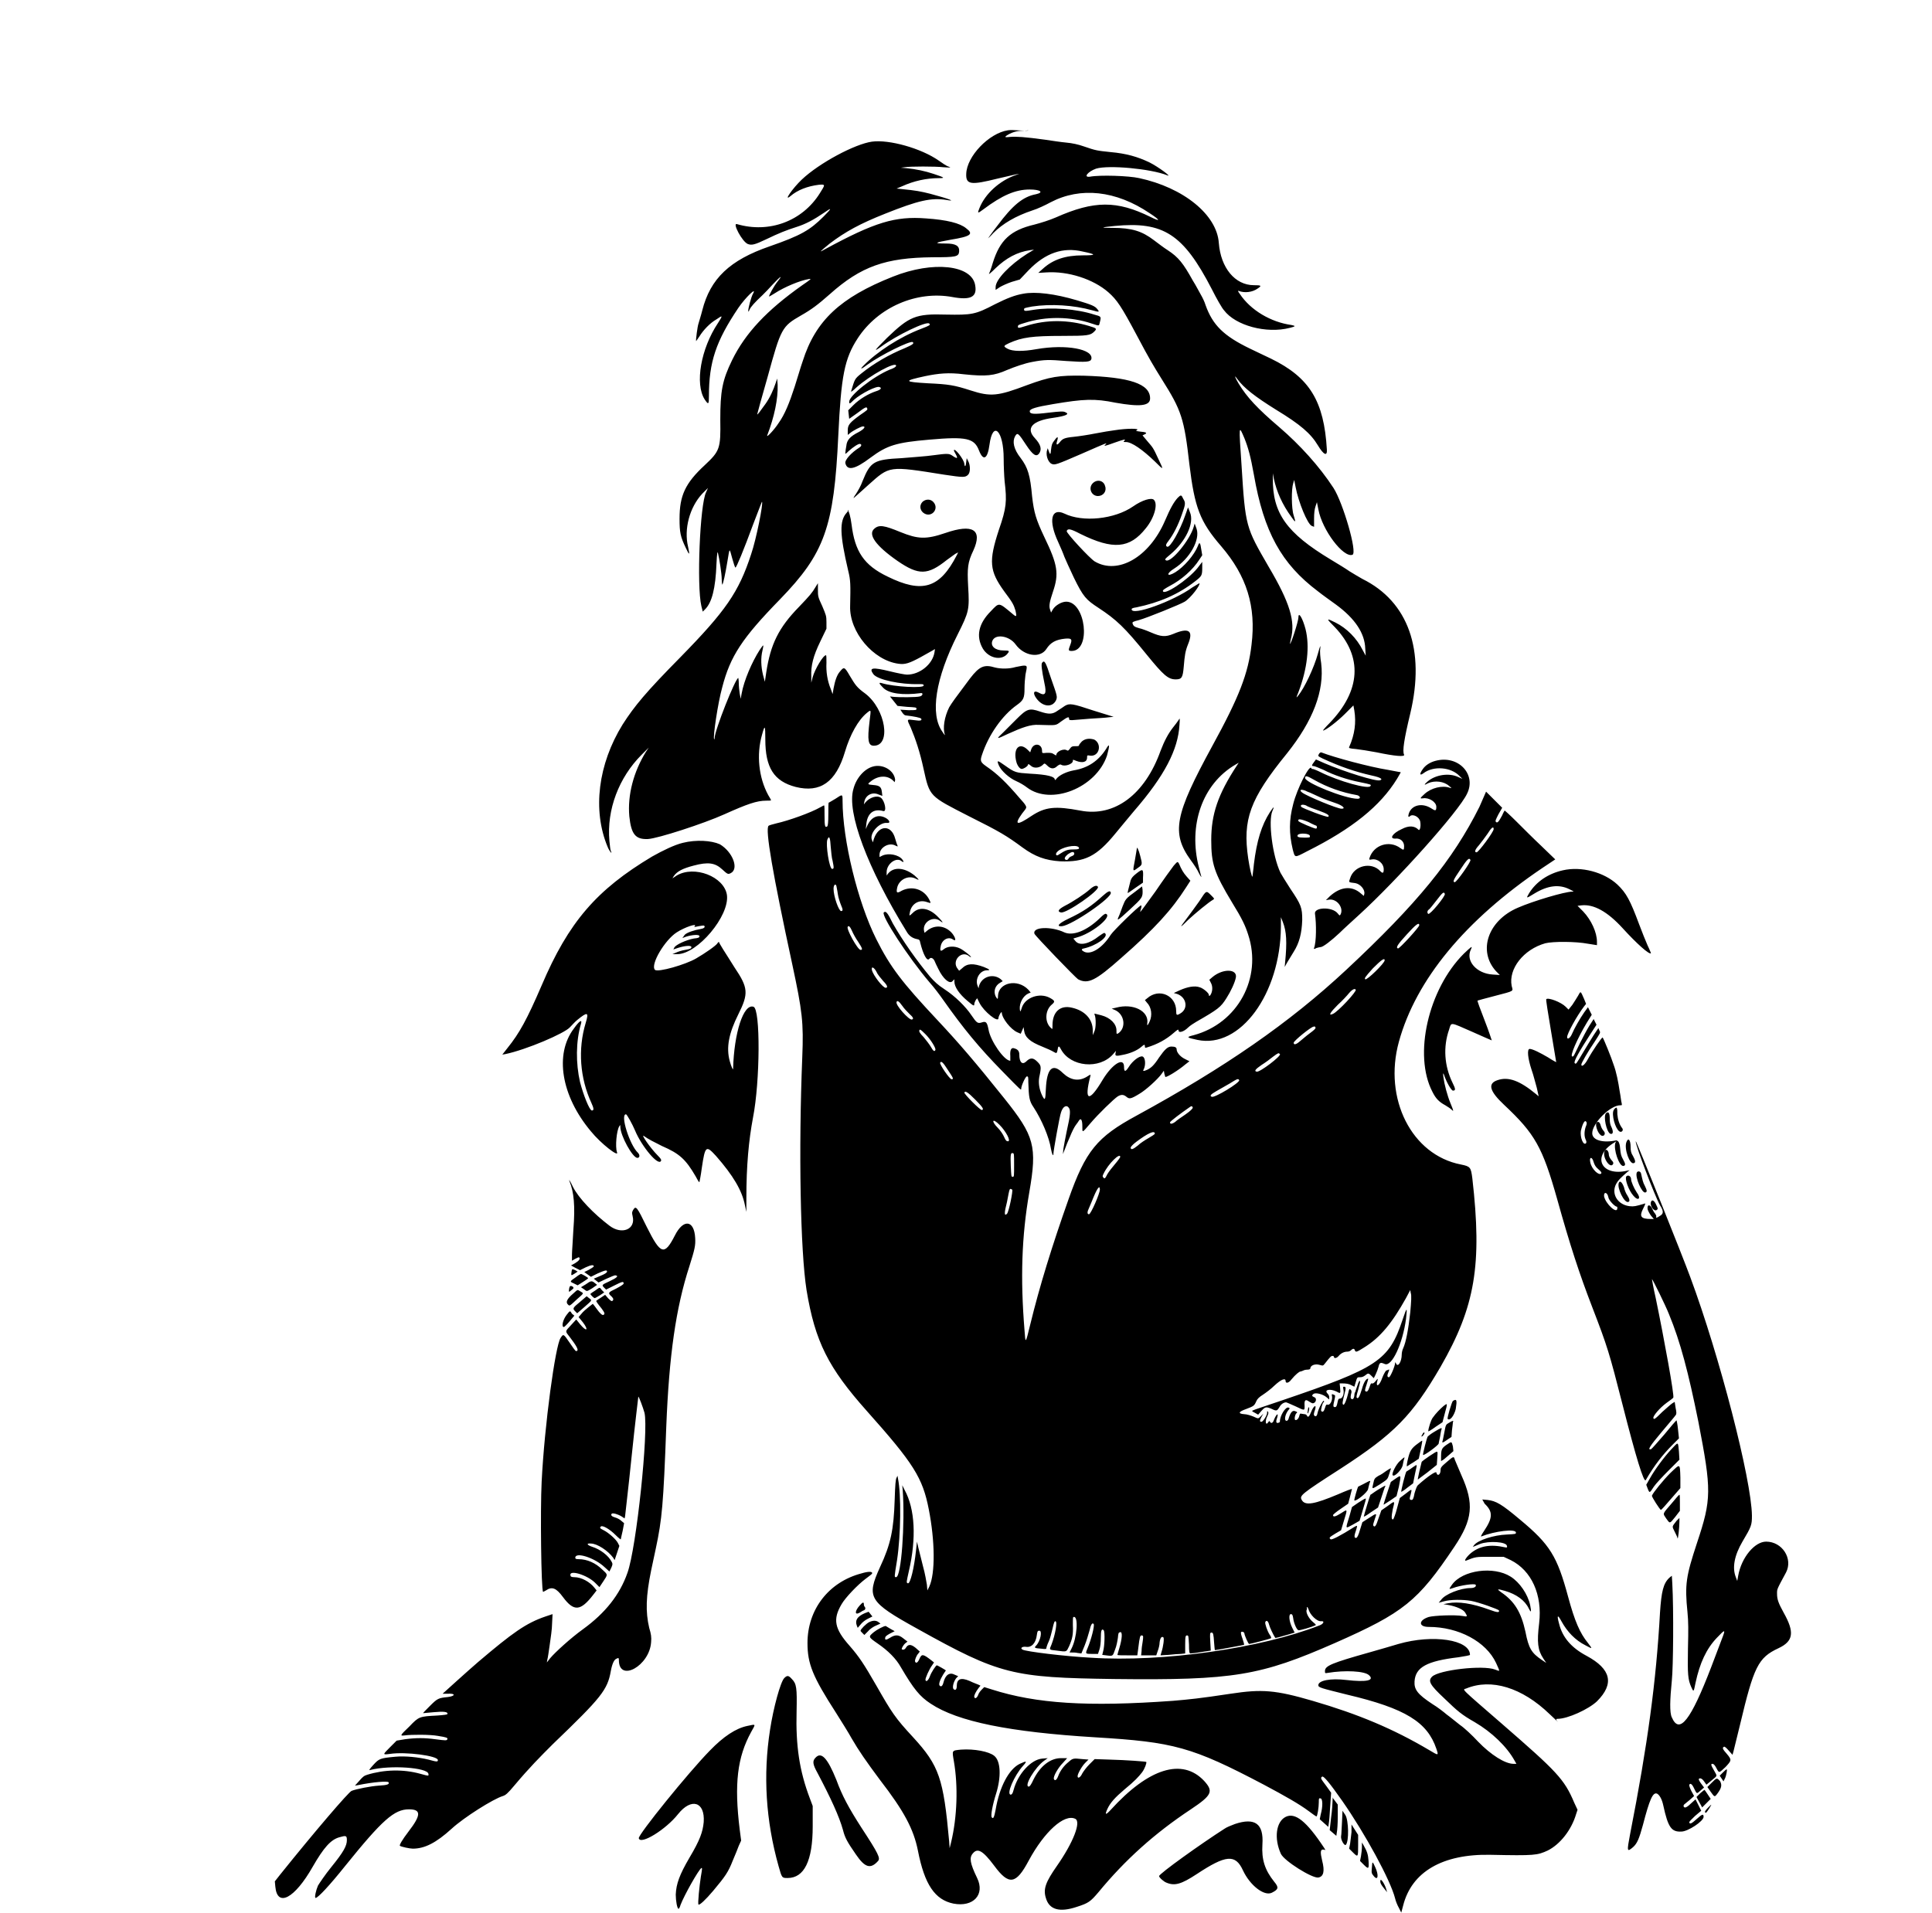 <?xml version="1.0" encoding="utf-8"?>
<!-- Generator: Adobe Illustrator 22.1.0, SVG Export Plug-In . SVG Version: 6.00 Build 0)  -->
<svg version="1.1" id="svg" xmlns="http://www.w3.org/2000/svg" xmlns:xlink="http://www.w3.org/1999/xlink" x="0px" y="0px"
	 viewBox="0 0 407.7 403.8" style="enable-background:new 0 0 407.7 403.8;" xml:space="preserve">
<g id="svgg">
	<path id="path0" d="M212.7,27.5c-4,0.6-8.7,5.5-8.8,9.2c-0.1,2.3,1,2.4,6.6,1c1.7-0.4,3.5-0.8,3.9-0.9l0.7-0.1l-0.9,0.3
		c-3.3,1.2-6.3,3.9-7.5,6.9c-0.5,1.2-0.4,1.2,0.8,0.3c4-3,6.8-4.2,9.8-4.2c2.2,0,3.1,0.6,1.3,1c-2.7,0.5-4.9,2.3-8.1,6.6
		c-1.1,1.4-2,2.7-2,2.7s0.5-0.4,1.1-1.1c2-2,4.7-3.6,8.3-4.8c1-0.3,2.7-1.1,3.8-1.7c6.3-3.3,13.8-2.5,20.9,2.3
		c2.3,1.5,2.4,1.9,0.2,0.8c-7.1-3.5-11.9-3.5-20,0.1c-1.4,0.6-3,1.1-4.5,1.5c-5.1,1.2-7.3,3.3-8.8,8.1c-0.3,1.1-0.7,2.1-0.8,2.3
		c-0.1,0.2,0.5-0.3,1.4-1.2c2.2-2.1,4.5-3.4,7.3-3.8l0.8-0.1l-1.5,0.9c-3.6,2.3-6.6,5.4-6.6,7v0.6l0.9-0.6c0.5-0.3,1.6-0.8,2.5-1.1
		l1.7-0.5l1.9-2c3.5-3.6,7.2-4.9,11.4-3.9c2.9,0.6,2.9,0.8,0,0.8c-3.7,0-6.3,0.9-8.4,2.8l-1,0.9l1.7-0.1c4.6-0.3,9.9,1.4,13.1,4.2
		c1.8,1.6,2.7,2.9,6,9.1c2.7,5.1,3.5,6.4,5.3,9.3c4.1,6.5,4.7,8.2,5.8,18c1.1,9,2.2,12,6.7,17.2c5.4,6.3,7.4,12.7,6.4,20.8
		c-0.7,6.1-2.6,11-8.3,21.4c-7.9,14.5-8.7,18.3-4.5,24.1c0.6,0.8,1.4,2,1.7,2.7c0.3,0.6,0.6,1,0.5,0.7s-0.3-1.1-0.5-1.9
		c-2.3-8.9,0.7-17.6,7.7-21.7l0.7-0.4l-0.4,0.6c-4,6.1-5.4,10.3-5.4,15.7c0,5,0.6,6.9,4.4,13.2c2.1,3.4,2.8,4.9,3.4,6.8
		c3,9.1-2.2,18.7-11.5,21.2c-1.6,0.4-1.6,0.5,0.8,1c9,1.9,17.5-9.7,17.6-23.9l0-2l0.4,1c0.8,2,0.9,4.3,0.5,8.4l-0.1,1.1l0.5-0.9
		c0.3-0.5,0.9-1.5,1.4-2.3c1.2-1.9,1.7-3.9,1.8-6.7c0-2.6-0.2-3.2-2.5-6.6c-0.9-1.4-1.9-3-2.1-3.4c-1.7-3.6-2.6-10.9-1.7-13
		c0.5-1.1,0.3-1-0.5,0.2c-1.8,2.8-2.8,6.1-3.4,11c-0.1,1.2-0.3,2.4-0.3,2.6c-0.1,0.4-0.6-1.8-0.9-3.8c-1.2-8.2,0.3-12.5,8.2-22.2
		c5.5-6.9,7.9-13.2,7.2-19c-0.2-1.2-0.3-2.6-0.2-3c0.1-1,0-0.8-0.5,1c-0.8,2.9-2.8,7.2-4.2,8.9c-0.4,0.5-0.4,0.4,0.1-0.8
		c1.9-5,2.4-9.7,1.5-13.3c-0.6-2.3-1.5-3.8-1.5-2.5c0,0.8-1.6,5.8-1.8,5.6c0,0,0.1-0.5,0.2-1c1-3.7-0.2-7.7-4.7-15.3
		c-4.8-8.3-4.9-8.4-5.7-21.3c-0.6-8.8-0.6-8.6,0.6-5.8c0.8,2,1.3,3.8,2,7.7c2.1,12.1,5.8,18.8,13.5,24.6c1,0.8,2.7,2,3.8,2.8
		c4.1,3,6.1,6.1,6.2,9.3l0.1,1.5l-0.6-1.1c-1.3-2.6-3.4-4.7-5.8-5.9c-2-1-2-0.9-0.1,1c5.9,6.2,5.5,13.4-1.2,20.3
		c-0.8,0.8-1.4,1.5-1.3,1.5c0.5,0,3-1.9,4.6-3.5l1.8-1.8l0.2,1.1c0.4,2.5,0.1,5-1.1,7.7c-0.1,0.2,0.1,0.3,1.4,0.4
		c0.9,0.1,2.8,0.4,4.4,0.7c3.8,0.8,6,1,5.8,0.5c-0.4-0.7,0-3.3,1.3-8.7c3.2-13.4-0.4-23.6-10.1-28.4c-0.7-0.4-1.9-1.1-2.7-1.6
		c-0.7-0.5-2.5-1.6-4-2.5c-9.3-5.6-12.3-9.8-12.2-17.2l0-1l0.2,1.1c0.6,2.8,1.8,5.5,3.7,8.1c0.9,1.3,1,1.3,0.5-0.3
		c-0.5-1.5-0.5-5.6-0.1-6.8l0.2-0.7l0.3,1.5c0.6,3.2,2.5,7.8,3.4,8.2l0.5,0.2l0-1.7c0-1.2,0.1-2,0.3-2.6l0.3-0.9l0.3,1.5
		c0.8,4.4,5.3,10.3,7.2,9.6c1.1-0.4-2-11-4-14.1c-3-4.6-7.1-9.1-11.4-12.8c-4.7-4-6.9-6.4-8.6-9.2c-0.9-1.5-1-2-0.3-1
		c1.4,1.9,3.7,3.7,8.2,6.5c5.1,3.1,7.3,5,8.8,7.5c1.2,2,2,2.4,1.9,0.9c-0.6-10.2-3.6-15.2-11.8-19.2c-1.1-0.5-3.1-1.5-4.4-2.1
		c-5.6-2.7-7.9-5-9.4-9.2c-0.2-0.7-0.7-1.7-1-2.2c-0.3-0.5-1-1.9-1.7-3c-2-3.6-3-4.9-5.3-6.4c-0.8-0.5-2.1-1.5-2.9-2.1
		c-2.5-1.9-4.6-2.6-8.8-2.6c-2.6,0-2.5-0.1,0.5-0.4c10.3-1,14.5,1.7,20.5,13.3c1,2,2.2,4.1,2.6,4.5c2.4,3.2,8.9,5,13.9,3.7
		c1.2-0.3,1.3-0.4,0.3-0.6c-4.3-0.6-8.6-3.1-10.9-6.6c-0.4-0.5-0.4-0.7-0.2-0.6c1.2,0.5,2.9,0.3,4-0.5c0.9-0.6,0.8-0.7-0.8-0.7
		c-4,0-7-3.7-7.4-8.9c-0.4-6-7.5-11.7-16.8-13.7c-2.2-0.5-8.3-0.7-10.4-0.3c-1.5,0.2-0.4-1.1,1.3-1.7c2.6-0.8,11.5,0,15,1.4
		c1.2,0.5-1.9-1.8-3.7-2.7c-2.5-1.2-4.9-1.9-8.3-2.2c-2.8-0.3-3-0.3-5.6-1.2c-1.1-0.4-2.5-0.7-3.7-0.8c-1.1-0.1-3.1-0.4-4.4-0.6
		c-4.4-0.6-6.1-0.7-7.4-0.6c-1.1,0.1-1.2,0.1-0.9-0.2c1-0.7,2.2-1.1,3.5-1.1c0.8,0,1.3-0.1,1.2-0.1
		C216.9,27.8,213.8,27.3,212.7,27.5 M184,29.9c-3.6,0.5-11.1,4.5-14.8,8c-1.9,1.8-4,4.8-2.4,3.5c1.5-1.3,3.6-2.1,6-2.4
		c1.4-0.1,1.4-0.1,0.2,1.8c-3.7,5.9-10.7,8.5-17.5,6.5c-1-0.3,1.1,3.7,2.3,4.2c0.8,0.3,1.4,0.2,3.9-1c2.7-1.3,4.2-1.9,6.4-2.6
		c1.9-0.6,3.6-1.5,5.8-3c1.7-1.2,1.7-1-0.1,0.8c-2.9,2.9-4.8,4-11.4,6.3c-8.4,2.9-12.5,6.8-14.2,13.5c-0.3,1.2-0.7,2.4-0.8,2.8
		c-0.2,0.5-0.6,3.5-0.5,3.7c0,0,0.3-0.4,0.7-1c0.8-1.3,2.2-2.8,3.6-3.6c1.3-0.9,1.4-0.9,0.3,0.8c-3.6,5.4-4.9,12.8-2.8,16.1
		c0.8,1.2,0.9,1.1,0.9-0.7c0-7.2,1.5-11.6,6.2-18.6c1.5-2.2,4-4.6,3.1-3c-0.4,0.7-1,3-1,3.6c0,0.3,0.1,0.2,0.3-0.3
		c0.3-0.6,1-1.4,2.7-3c0.5-0.5,1.5-1.5,2.2-2.3c1.6-1.7,2.2-2.1,1-0.6c-0.8,1-1.9,3-1.8,3.2c0,0,0.6-0.3,1.2-0.7
		c2-1.3,5.3-2.7,7.2-3c0.6-0.1,0.5,0-1.4,1.3c-7.5,5.3-12,10.1-14.8,15.8c-2.1,4.3-2.5,6.6-2.5,12.6c0.1,6.1-0.1,6.6-3.3,9.6
		c-4.1,3.8-5.3,6.4-5.3,11.3c0,2.9,0.2,3.8,1.3,6.1c0.8,1.7,0.9,1.7,0.5-0.2c-0.9-3.7,0.3-8.3,3-11.2l1.2-1.2l-0.4,0.9
		c-1.3,2.6-2,19.7-1,24l0.3,1.2l0.5-0.5c1.4-1.4,2.2-4.3,2.4-9.7c0.1-2,0.2-2.6,0.3-2.2c0.3,1.2,0.8,4.4,0.8,5.5
		c0,0.7,0.1,1.2,0.1,1.2c0.2,0,0.7-2.5,1.1-4.9c0.5-3,0.4-2.9,1-0.7c0.3,1.1,0.6,2,0.7,2c0.2,0,1.7-3.6,3.8-9.3
		c1-2.6,1.8-4.7,1.8-4.6c0.3,0.3-1.2,7.9-2.3,11.1c-2.6,8-5.4,12-14.9,21.7c-7.3,7.4-9.7,10.3-12.2,14.2c-5.2,8.4-6.4,18.1-3.2,25.8
		c0.4,1,1.1,1.8,0.7,0.9c-0.1-0.1-0.2-1.1-0.3-2.1c-0.6-6.6,2-13.4,6.8-18.2l1.5-1.5l-0.6,0.9c-2.6,4.2-3.9,9.1-3.5,13.6
		c0.4,3.8,1.3,4.9,3.9,4.8c2.1-0.1,11.9-3.3,16.1-5.2c4.9-2.2,6.9-2.9,8.9-2.9c0.6,0,1,0,1-0.1s-0.3-0.6-0.6-1.1
		c-2-3.7-2.5-8.5-1.3-12.7c0.6-2.2,0.7-2.1,0.7,1c0,5.9,1.8,8.8,6.4,10c5.2,1.3,8.5-1,10.4-7.4c1.1-3.7,2.8-6.7,4.6-8.2
		c1-0.8,0.9-0.8,0.6,1.7c-0.5,4.1-0.3,5.2,0.9,5.2c3.7,0,2.5-7.7-1.8-11c-1.8-1.3-2.1-1.8-3.3-3.8c-1.1-1.9-1.2-1.9-2.1-0.8
		c-0.6,0.7-1,1.9-1.3,3.5l-0.2,1.2l-0.4-1.1c-0.7-1.7-1-3.6-0.9-5.5c0-0.9,0-1.6-0.1-1.6c-0.6,0-2.3,2.9-2.8,4.6l-0.3,1.2l0-1.3
		c-0.1-2.3,0.4-4.3,1.9-7.4l1.3-2.7l0-1.4c0-1.3-0.1-1.5-0.9-3.4c-0.9-1.9-0.9-2.1-0.9-3.4l0-1.4l-0.5,0.8c-0.7,1.2-1.2,1.8-3.5,4.2
		c-4.3,4.4-6,7.9-6.9,13.8l-0.3,2l-0.4-1.5c-0.4-1.7-0.5-3.5-0.1-5.1c0.3-1.4,0.3-1.4-0.6-0.1c-1.6,2.5-3.3,6.4-3.8,9.2l-0.2,1.1
		l-0.2-1.1c-0.1-0.6-0.2-1.6-0.2-2.2c0-0.6-0.1-1.1-0.1-1.1c-0.6,0-5,11.1-5,12.7c0,0.2,0,0.3-0.1,0.2c-0.3-0.3,0.8-7.7,1.7-10.9
		c1.7-6.6,4.2-10.4,12.2-18.6c9.4-9.7,11.4-15.2,12.3-34.6c0.6-12.6,1.3-16.2,4.1-20.5c4.3-6.6,12.5-10.1,20-8.7
		c3.8,0.7,5.2,0,4.8-2.4c-0.6-4.4-8.9-5.3-17.4-1.9c-11.1,4.4-16.3,9.3-19,17.8c-0.5,1.4-1.2,3.9-1.7,5.4c-1.1,3.4-2.1,5.9-3.4,7.7
		c-0.9,1.4-2.6,3.2-2.4,2.6c1.5-3.9,2.3-7.7,2.2-10.7l-0.1-1.3l-0.3,0.9c-0.5,1.5-1.2,3.1-2.2,4.5c-1,1.4-1.8,2.5-1.7,2.1
		c0-0.1,1-3.7,2.2-7.9c2.8-10.2,3-10.6,7-12.9c2.3-1.3,3.6-2.3,6.1-4.5c6.6-5.9,11.8-7.7,21.7-7.8c4.9,0,5.5-0.1,5.6-1.2
		c0.1-1.2-0.7-1.7-2.8-1.7c-2.7,0-2.4-0.2,1-0.8c4.3-0.7,4.9-1.2,3.3-2.4c-1.3-1.1-4.1-1.8-8.5-2.1c-6.5-0.5-10.8,0.8-21.3,6.5
		c-1.4,0.8-1.2,0.6,1-1.2c3.3-2.5,6.4-4.2,11.7-6.3c7-2.8,9.7-3.4,12.9-2.9c2.2,0.4,0.7-0.2-3.4-1.3c-2-0.5-3-0.7-6.1-1l-1-0.1
		l1.2-0.5c2.4-1.1,5.1-1.7,7.7-1.7c1.4,0,1.3-0.1-1.1-0.9c-1.8-0.6-3.7-1-5.7-1.2l-1.2-0.1l0.8-0.1c1.1-0.2,6.5-0.2,8.2,0
		c1.7,0.1,1.7,0.1,0.9-0.2c-0.3-0.1-1.2-0.7-1.9-1.2C194.4,31.3,187.6,29.4,184,29.9 M215.9,62c-1.7,0.3-3.3,0.9-5.9,2.2
		c-4.2,2.2-4.9,2.3-10.4,2.2c-6.4-0.2-7.7,0.4-12.4,4.9c-2.7,2.7-3,3.1-1.3,1.9c3.4-2.5,9.7-5.5,10.2-4.9c0.3,0.3,0.1,0.4-1.7,1.1
		c-4.5,1.7-9.4,4.9-12.2,7.8c-0.8,0.8-0.5,0.8,0.8-0.2c2.9-2.1,9-5.1,9.6-4.8c0.4,0.3-0.1,0.6-1.7,1.3c-3.2,1.3-6.5,3.2-9.1,5.3
		c-1.5,1.2-1.4,1.2-2.2,3.8c-0.1,0.2,0.4-0.1,1.1-0.8c2.9-2.6,8.4-5.6,8.4-4.6c0,0.2-0.4,0.5-1.3,0.8c-3.6,1.5-8.6,5.5-8.6,6.8
		c0,0.5,0.1,0.5,1-0.4c1.6-1.4,4.8-3,5.4-2.7c0.6,0.2,0.2,0.6-0.8,0.9c-1.5,0.5-3.4,1.6-4.7,2.9l-1.1,1.1l0.1,0.9l0.1,0.9l1.7-1.2
		c1.7-1.3,2-1.4,2.1-1c0.1,0.3,0.1,0.3-1.5,1.4c-2.2,1.6-2.6,2.1-2.6,3.2v1l0.5-0.4c0.6-0.5,2.3-1.4,2.7-1.4c0.7,0,0.2,0.6-0.9,1.2
		c-1.8,0.9-2.5,1.7-2.6,2.9c-0.1,0.5-0.2,1.2-0.2,1.4c-0.1,0.4,0,0.4,0.7-0.3c1-0.9,2.1-1.6,2.4-1.5c0.4,0.1,0.3,0.5-0.2,0.8
		c-1.6,1-3.1,2.6-2.9,3.3c0.4,1.6,2,1.3,5.3-1.2c3.5-2.6,5.4-3.2,12.4-3.8c7.9-0.7,9.5-0.3,10.5,2.3c0.9,2.3,1.8,1.8,2.2-1.2
		c0.7-5.3,3-3,3,2.9c0,1.5,0.1,3.7,0.2,4.8c0.5,4.2,0.4,5.6-1.2,10.2c-2.2,6.7-2,8.7,1.1,13c1.8,2.4,2,2.8,2.4,4.1
		c0.3,1.3,0.2,1.4-0.6,0.7c-3-2.5-2.8-2.5-4.6-0.6c-2.6,2.6-3.2,5.3-1.7,7.9c1.2,2,3.8,2.6,5.1,1.2c0.6-0.7,0.6-0.8-0.7-0.8
		c-1.8,0-2.8-0.9-2.4-2c0.6-1.6,3.6-1.1,4.9,0.7c1.8,2.5,5.2,3,6.5,1c0.9-1.4,2-2,4-2.2c1.3-0.1,1.5,0.1,1.1,1.2
		c-0.5,1.3-0.5,1.4,0.3,1.4c4.1-0.1,2.9-10.4-1.2-10.4c-1,0-2.3,0.8-2.8,1.6l-0.4,0.7l-0.2-0.6c-0.3-0.8-0.1-1.7,0.6-3.8
		c1.3-3.8,1-5.7-1.8-11.5c-1.8-3.8-2.2-5.2-2.6-8.6c-0.4-4.5-0.9-6.1-2.4-8.1c-1.5-1.9-1.8-3.5-1.2-4.6c0.5-0.9,0.7-0.7,2.4,1.9
		c1.4,2.1,2.1,2.5,2.7,1.7c0.6-0.9,0.3-1.9-0.9-3.2c-2-2.1-0.6-3.7,3.8-4.3c2.8-0.4,3.6-0.8,2.6-1.2c-0.4-0.2-0.9-0.2-3.5,0.1
		c-3.2,0.4-4,0.3-4-0.3c0-0.5,1.3-0.9,4.9-1.5c6.5-1.1,8.8-1.2,13.2-0.3c5.1,0.9,7.3,0.7,7.3-0.9c0-3.1-4.3-4.5-14-4.8
		c-5.3-0.1-7.1,0.2-12,2c-6.1,2.3-7.6,2.5-11.9,1.1c-3.4-1.1-4.6-1.3-9-1.5c-5.1-0.3-5.2-0.5-0.6-1.5c2.9-0.6,5-0.8,8.2-0.4
		c4.7,0.5,6.4,0.3,9.1-0.9c1.7-0.7,3.7-1.4,5.3-1.7c2.6-0.5,3.5-0.5,7.2-0.2c4.3,0.3,5.1,0.2,5.3-0.4c0.5-2.1-5.3-3.2-11.6-2.1
		c-2.8,0.5-5,0.5-6.1-0.1c-0.9-0.5-0.9-0.6,0.4-1.2c2.7-1.2,4.8-1.5,11.3-1.5c5.2,0,5.8-0.1,6.6-0.9c0.6-0.6,0.6-0.7-1.1-1.2
		c-4.3-1.3-8.9-1.4-13.3,0c-1.6,0.5-1.7,0.5-1.7,0.1c0-0.3,0.3-0.4,1.3-0.7c4.6-1.5,9.9-1.4,14.3,0.1c1.6,0.5,1.5,0.6,1.7-0.3
		c0.3-1.2,0.3-1.2-1.2-1.6c-3.7-1.2-9.1-1.6-12.8-1c-1.8,0.3-2,0.3-2-0.1c0-0.3,0.2-0.3,1.7-0.6c3.9-0.6,8.8-0.3,12.7,0.8
		c1.4,0.4,1.6,0.4,1.1-0.2c-0.5-0.7-1.3-1-4.3-1.9C222.6,62,218.5,61.5,215.9,62 M235.3,90.8c-0.8,0.1-2.7,0.4-4.2,0.7
		c-1.5,0.3-3.5,0.6-4.5,0.7c-2,0.2-2.4,0.4-3,1.2c-0.6,0.7-0.8,0.5-0.5-0.4c0.3-1,0-0.9-0.7,0.1c-0.4,0.5-0.5,0.9-0.6,1.8
		c-0.1,1.2-0.2,1.2-0.6,0l-0.1-0.3l-0.1,0.3c-0.4,1,0.1,2.6,0.9,3c0.7,0.3,1,0.2,6.3-2.1c5.7-2.5,5.5-2.4,5.1-2
		c-0.4,0.4-0.5,0.5,2-0.4c2-0.7,2.4-0.8,1.9-0.3c-0.2,0.2-0.1,0.2,0.4,0.2c1.2,0,3.5,1.6,6.1,4.1c1.9,1.9,1.9,1.9,0.8-0.4
		c-1.2-2.6-1.2-2.5-2.4-3.9l-1-1.2l0.4-0.2c0.7-0.3,0.4-0.5-0.9-0.6c-0.9-0.1-1-0.2-0.7-0.3C240.7,90.4,237.8,90.4,235.3,90.8
		 M201.3,95.1c0,0.1,0.2,0.4,0.4,0.8c0.5,0.9,0.3,1-0.7,0.3c-0.7-0.5-1.1-0.5-4.1-0.1c-1.3,0.2-4.3,0.4-6.6,0.6
		c-5.9,0.3-6.6,0.7-8.3,4.9c-0.3,0.9-1,2.1-1.4,2.7c-0.5,0.7-0.6,1-0.3,0.7c0.2-0.2,1.5-1.3,2.9-2.6c4.6-4.1,4.2-4.1,16.1-2.2
		c4,0.6,4.4,0.6,5,0c0.5-0.5,0.5-2,0-2.9l-0.3-0.6l-0.1,0.8c-0.1,1-0.3,1.2-0.4,0.4C203.4,96.9,201.3,94.3,201.3,95.1 M230.6,102
		c-1,1-0.3,2.7,1.1,2.7c1.1,0,1.9-1,1.5-2.1C232.9,101.4,231.5,101.1,230.6,102 M248.5,105.1c-0.8,0.9-1.5,2.1-2.7,4.9
		c-3.3,7.6-9.9,11.4-14.8,8.5c-1.1-0.7-6-6-5.9-6.4c0.2-0.6,0.8-0.5,2.9,0.6c6.9,3.4,10.4,3.1,13.8-1.2c1.8-2.2,2.6-5.1,1.7-6
		c-0.5-0.5-2.4,0-4.4,1.4c-3.9,2.7-10.6,3.4-14.5,1.5c-2.8-1.3-3.4,1.5-1.3,6c0.5,1.1,1.1,2.5,1.3,3.1c0.2,0.5,1.1,2.5,2,4.4
		c2,4.1,2.6,4.7,5.2,6.4c3.8,2.5,5.5,4.1,10.2,9.9c3.5,4.3,4.5,5.2,6.1,5.2c1.3,0,1.5-0.4,1.7-2.7c0.2-2.3,0.3-3.2,0.9-4.7
		c1.2-2.9,0.2-3.6-3.1-2.2c-1.7,0.7-2.6,0.6-4.7-0.3c-0.9-0.4-2-0.8-2.5-0.9c-1-0.3-1.2-0.4-1.4-1c-0.1-0.3,0.1-0.4,1.3-0.7
		c1.8-0.5,8.7-3.3,9.7-3.9c1.3-0.8,3.4-3.6,3.1-3.9c0,0-0.7,0.4-1.5,0.9c-4,2.9-12.8,6.1-12.8,4.6c0-0.2,0.3-0.3,1-0.4
		c4.8-1,8.8-2.7,12.4-5.5c1.4-1.1,1.5-1.2,1.5-2.9l0-1.2l-1,1.3c-2.1,2.6-7.3,6-7.3,4.8c0-0.2,0.5-0.5,1.4-1
		c2.5-1.3,4.9-3.4,6.3-5.6l0.6-0.9l-0.2-1.2c-0.2-1.5-0.4-1.7-0.7-0.8c-0.8,2-3,4.5-4.8,5.6c-1.8,1.1-2,0.3-0.2-0.8
		c3.3-2.1,5.5-6.1,4.7-8.4l-0.4-1.1l-0.2,0.7c-0.8,2.8-4.7,7.5-5.8,7.1c-0.4-0.2-0.3-0.3,0.9-1.3c3.2-2.7,5.1-6.6,4.1-8.9l-0.4-1
		l-0.6,1.7c-1.1,3.2-3.2,6.9-3.8,6.6c-0.4-0.2-0.3-0.5,0.4-1.4c0.9-1.2,1.9-3.1,2.7-5.4c0.8-2.2,0.8-2.5,0.3-3.3
		C249.3,104.4,249.2,104.4,248.5,105.1 M194.7,105.9c-0.7,0.7-0.6,1.7,0.1,2.3c1.6,1.3,3.5-0.7,2.2-2.2
		C196.4,105.3,195.4,105.3,194.7,105.9 M178.7,108.2c-1.6,1.7-1.5,4.6,0.3,12.3c0.5,2,0.5,2.9,0.4,7.4c-0.2,5.5,4.9,11.5,10.2,12.2
		c1.4,0.2,2.3-0.1,4.7-1.4c1.1-0.6,2.3-1.3,2.5-1.4l0.5-0.3l-0.1,0.7c-0.4,2.5-3.1,4.7-5.8,4.7c-0.4,0-2-0.3-3.6-0.7
		c-3.7-0.9-4.5-0.8-3.5,0.6c0.9,1.2,5.8,2.2,9.5,2.1c1,0,1.1,0,1.1,0.3c0.1,0.6-6.2,0.3-8.8-0.5c-0.7-0.2-0.7,0,0.3,1
		c1.2,1.2,4.1,1.6,7.9,1.1c0.6-0.1,0.4,0.6-0.2,0.7c-0.7,0.2-4.3,0.2-5.4,0.1l-0.9-0.1l0.8,1c0.4,0.5,0.8,1,0.8,1c0,0,0.9,0.1,2,0.2
		c1.8,0.1,2,0.1,2,0.4c0,0.3-0.1,0.3-1.7,0.3l-1.7-0.1l0.4,0.6c0.2,0.3,0.5,0.6,0.7,0.6c1.8,0.2,3.2,0.5,3.3,0.7
		c0.2,0.4-0.2,0.5-1.5,0.3c-1.6-0.2-1.6-0.3-0.7,1.6c1,2.4,1.9,5,2.7,8.7c1.3,5.9,1.2,5.7,9.6,10c6.6,3.3,7.9,4.1,11.3,6.6
		c2.6,1.9,4.8,2.7,7.9,2.9c5.2,0.2,7.7-1,11.7-5.9c1-1.2,2.8-3.4,3.9-4.7c6.5-7.5,9.3-13,9.6-18.2c0.1-1.5,0.1-1.5-0.2-1
		c-0.2,0.3-0.7,1-1.2,1.6c-1,1.3-1.8,2.8-2.6,4.9c-3.3,9.2-9.7,14-16.9,12.6c-5.3-1-7.4-0.8-10.3,1.1c-3.1,2.1-3.8,2-2-0.5
		c0.4-0.5,0.8-1,0.8-1.1c0.2-0.3-0.1-0.8-1.3-2.1c-2.9-3.4-4.8-5.2-7-6.7c-1.3-0.9-1.4-1.2-1-2.4c1.4-4.3,4.3-8.4,7.4-10.6
		c1.4-1,1.6-1.5,1.6-3.5c0-0.9,0.1-2.2,0.2-2.9c0.4-1.9,0.4-1.9-0.4-1.9c-0.3,0-1.1,0.2-1.7,0.3c-1.3,0.4-3.1,0.4-4.3,0.1
		c-2.3-0.7-3.3-0.3-5.3,2.3c-3.3,4.4-3.8,5.1-4.4,6.1c-1,2-1.4,4.4-0.9,5.8c0.1,0.2-0.2-0.1-0.5-0.6c-2.7-3.7-1.5-11.3,3.2-20.6
		c2.4-4.8,2.5-5.2,2.2-10.2c-0.2-3.8-0.1-5,1.1-7.5c2-4.4-0.1-5.7-5.9-3.7c-4.1,1.4-5.8,1.3-9.5-0.2c-3.4-1.4-4.5-1.6-5.5-0.7
		c-1.4,1.2,0.3,3.6,4.9,6.8c4.5,3.1,6.4,3,10.4-0.2c0.7-0.5,1.5-1.1,1.8-1.3l0.6-0.3l-0.3,0.6c-3.6,7-7.3,8.1-14.6,4.5
		c-5-2.4-6.9-5.3-7.6-11c-0.2-1.6-0.6-3-0.8-3C179.3,107.5,179,107.8,178.7,108.2 M219.9,139.9c-0.2,0.3-0.1,1.4,0.5,4.3
		c0.5,2.2,0.2,2.8-1.2,2c-1.1-0.6-1.3,0.1-0.5,1.2c1.3,1.8,3.3,2,4.1,0.5c0.4-0.8,0.3-1-1-4.7C220.6,139.5,220.4,139.3,219.9,139.9
		 M224.7,149c-0.3,0.2-1,0.7-1.5,1c-1.1,0.8-1.9,0.8-3.7,0.2c-2.3-0.8-2.8-0.6-5,1.6c-0.8,0.8-2.1,2.1-2.8,2.8
		c-1.6,1.5-1.5,1.5,1,0.3c3.1-1.4,4.8-2,6.5-1.9c3.8,0.1,3.5,0.2,4.7-0.7c1.4-1,1.7-1.1,1.7-0.6c0,0.3,0.1,0.3,0.7,0.3
		c0.4,0,2.1-0.2,3.7-0.3c1.6-0.1,3.4-0.2,4-0.3l1-0.1l-4.2-1.3C226.3,148.5,225.7,148.4,224.7,149 M228.3,156.5
		c-0.3,0.3-0.6,0.7-0.6,0.8c0,0.2-0.2,0.2-0.8,0.2c-0.7,0-0.8,0.1-1.1,0.5c-0.3,0.4-0.4,0.5-0.6,0.4c-0.7-0.5-2.3,0.2-2.3,1
		c0,0.1-0.2,0-0.5-0.2c-0.4-0.3-0.7-0.3-1.5-0.3c-1,0.1-1,0.1-1-0.4c0-1.6-1.8-1.8-2.3-0.3l-0.2,0.6l-0.5-0.5
		c-1.8-1.8-3.2-0.3-2.4,2.6c0.2,0.7,0.7,1.4,1.1,1.4c0.4,0,1.2-0.5,1.3-0.8c0.1-0.3,0.1-0.3,0.6,0.1c0.7,0.7,2,0.5,2.7-0.3
		c0.2-0.2,0.3-0.2,0.8,0.3c0.7,0.7,1.4,0.8,2.1,0.1c0.4-0.3,0.6-0.4,0.8-0.3c0.7,0.5,2.5-0.1,2.5-0.8c0-0.3,0-0.3,0.7,0
		c1.3,0.5,2.3,0.3,2.3-0.7c0-0.5,0-0.5,0.7-0.4c1.9,0.2,2.5-2.5,0.8-3.4C229.9,155.8,229,155.9,228.3,156.5 M233.4,158.1
		c-1.6,2.5-3.8,4-6.8,4.5c-1.6,0.3-3,1-3.6,1.7c-0.2,0.3-0.4,0.4-0.4,0.3c0-0.7-1.5-1.1-5.3-1.3c-2.9-0.2-3.1-0.2-5.2-1.7
		c-1.7-1.2-1.8-1.2-1.3,0c0.5,1.1,2.1,2.6,3.7,3.3c0.7,0.3,1.7,0.9,2.2,1.3c5.1,3.9,14.6,0.1,16.9-6.7
		C234.2,157.3,234.2,156.7,233.4,158.1 M278.3,159.2c-0.2,0.4-0.2,0.4,0.8,0.9c3.9,1.8,6.9,2.8,10.4,3.6c1.9,0.4,2.4,0.8,1.7,1
		c-0.8,0.3-7.5-1.8-11.7-3.6l-1.8-0.8l-0.3,0.4c-0.6,0.8-0.7,1-0.2,1c0.2,0,1.2,0.4,2.1,0.8c2.1,1.1,5.1,2.1,7.7,2.6
		c2.4,0.5,2.4,0.5,2.2,0.8c-0.3,0.8-6.7-1-10.5-2.9c-0.8-0.4-1.6-0.7-1.7-0.7c-0.1,0.1-0.2,0-0.3-0.2c-0.4-0.7-3,4.4-3.8,7.6
		c-0.9,3.4-0.9,6.2-0.1,9.6c0.5,1.8,0.3,1.8,3,0.4c9.6-4.8,15.5-9.6,19-15.3c0.5-0.8,0.8-1.4,0.8-1.4c0,0-1.2-0.2-2.7-0.5
		c-3.8-0.6-11.3-2.6-14.1-3.7C278.6,158.8,278.4,159,278.3,159.2 M302.9,160.6c-1.1,0.3-2.1,0.9-2.7,1.8c-0.7,1-0.6,1.4,0.2,0.8
		c2.1-1.6,5.8-1.3,7.6,0.6l0.6,0.6l-0.9-0.4c-1.9-0.9-4.8-0.5-6.5,1c-0.8,0.7-0.7,0.8,0.2,0.3c1.4-0.6,3.3-0.4,4.4,0.6
		c0.6,0.5,0.6,0.5,0.2,0.4c-1.6-0.6-4,0-5.4,1.3c-1,0.9-1,1-0.3,0.9c1.3-0.2,2.8,0.8,2.8,1.8c0,0.9-0.2,0.9-1.1,0.3
		c-1.9-1.2-4.1-0.7-4.7,1.1c-0.2,0.6-0.1,0.9,0.2,0.6c0.6-0.6,2,0.1,2.2,1.1c0.2,1.1-0.1,2.1-0.4,1.7c-0.8-0.8-2-0.9-3.5-0.1
		c-2,0.9-2.7,2.1-1.3,2c1-0.1,1.8,0.6,1.8,1.6c0,0.9-0.1,0.9-0.8,0.4c-2.3-1.7-5.6-0.7-6.5,2.1c-0.1,0.4-0.1,0.4,0.5,0.3
		c1.2-0.2,2.5,0.8,2.5,2.1c0,0.8-0.2,0.9-0.7,0.4c-1.9-2.1-5.6-1.2-6.4,1.5c-0.3,0.9-0.4,0.8,1.1,1c1.1,0.2,2.1,1.4,1.9,2.3
		l-0.1,0.4l-0.6-0.5c-1.9-1.7-4.3-1.5-6.6,0.6l-0.8,0.8l0.6-0.1c1.7-0.3,3.2,1.7,2.5,3.1c-0.2,0.3-0.2,0.3-0.6-0.2
		c-1.2-1.5-5.1-1.3-4.8,0.1c0.3,2.1,0.3,5.9-0.2,7.2c-0.1,0.2,0,0.3,0.5,0c0.3-0.1,0.8-0.2,0.9-0.2c0.5,0,2.3-1.4,4-3
		c0.9-0.9,2.8-2.6,4.1-3.8c8-7.3,21.1-21.9,22.8-25.6C311.6,163.4,307.7,159.3,302.9,160.6 M184.2,161.8c-1.8,0.5-3.5,2.4-4.1,4.7
		c-1.5,4.9,3,16.8,11.2,30.1c0.5,0.9,1.2,1.4,2.1,1.6c0.6,0.1,0.7,0.2,0.8,0.8c0.6,2.4,1.4,4,1.9,3.4c0.3-0.4,0.8-0.2,1.1,0.4
		c0.1,0.3,0.5,1.1,0.8,1.7c1,2.1,2.4,3.3,3,2.6l0.4-0.4l0,0.5c0,1.1,1,2.6,2.8,4.1c1.3,1.1,1.4,1.1,1.4,0.6c0-0.2,0.2-0.6,0.3-0.8
		l0.3-0.4l0.5,1c0.9,1.8,4,4.3,4,3.2c0-0.4,0.6-1.5,0.7-1.2c0,1.2,1.9,3.6,3.3,4.2l0.7,0.3l0.3-0.7l0.3-0.7l0.1,0.7
		c0.2,1.5,1.3,2.4,3.8,3.4c1,0.4,2.1,0.9,2.4,1.1c0.7,0.4,0.7,0.4,0.9-0.5c0.1-0.8,0.3-0.8,0.7,0c2,3.7,8.1,4.3,11,1l0.6-0.7
		l-0.1,0.5c-0.1,0.6,0,0.7,1.8,0.3c1.4-0.3,2.8-0.9,3.6-1.6c0.7-0.6,0.8-0.6,0.8-0.1c0,0.3,0.1,0.3,0.4,0.2c2.3-0.7,4.1-1.7,5.7-3.1
		c0.8-0.7,1-0.8,1-0.5c0,0.6,1.1,0.3,2-0.6c0.4-0.4,1.2-0.9,1.7-1.2c4.7-2.7,5.2-3.1,6.4-5c0.9-1.4,1.8-3.3,2-4.4
		c0.3-1.8-2.7-1.9-4.9-0.1l-0.7,0.6l0.3,0.6c0.4,0.7,0.4,1.6,0.1,2.3c-0.2,0.5-0.5,0.7-0.5,0.3c0-0.4-1.2-1.4-1.9-1.6
		c-1.1-0.4-2.6-0.1-4.2,0.6l-1.3,0.6l0.7,0.2c2,0.7,2.4,3.1,0.7,4.1c-0.8,0.5-0.9,0.4-0.9-0.5c0-3.3-3.6-4.9-6.1-2.7l-0.5,0.4
		l0.4,0.5c1,1,1.2,2.7,0.6,4c-0.4,0.9-0.6,1-0.5,0.4c0.4-2.6-3-4.3-6.6-3.3l-0.9,0.2l0.7,0.3c2,0.9,2.4,3.7,0.7,4.9
		c-0.4,0.2-0.4,0.2-0.4-0.6c0-1.4-1.3-2.7-3.2-3.2c-0.5-0.1-1.1-0.3-1.2-0.3c-0.3-0.1-0.3,0-0.2,0.2c0.3,0.7,0.3,2.9-0.1,3.6
		l-0.3,0.7l0-1c0-2.4-1.7-4.2-4.4-4.8c-2.5-0.6-4.1,0.9-4.1,3.7c0,0.9,0,0.9-0.3,0.6c-1.4-1.2-1.3-3.8,0.2-5
		c0.7-0.6,0.6-0.8-0.5-1.4c-2.1-1.1-5-0.1-5.8,1.9c-0.4,1.2-0.4,1.2-0.5,0.5c-0.1-1.3,0.7-2.8,1.8-3.3l0.5-0.2l-0.5-0.6
		c-2.3-2.4-6.3-1.5-6.4,1.3c0,0.8-0.1,0.8-0.5,0.1c-0.5-1.1-0.1-2.3,1-2.9l0.5-0.3l-0.4-0.4c-1.6-1.3-4-0.6-4.6,1.4l-0.1,0.5
		l-0.2-0.5c-0.6-1.5,0.5-3.3,2-3.3c0.8,0,0.5-0.2-0.7-0.7c-2.2-0.8-3.5-0.8-4.6,0.3l-0.6,0.5l-0.3-0.4c-1.4-1.7,0.9-4.1,2.5-2.6
		c0.2,0.1,0.3,0.2,0.3,0.1c0-0.2-1.5-1.4-2.3-1.8c-1.2-0.6-2.7-0.5-3.5,0.2c-0.6,0.5-0.8,0.3-0.6-0.6c0.2-1.4,1.6-2.2,2.6-1.5
		c1,0.7,0.3-1.1-0.8-1.9c-1.4-1.1-3.2-1.1-4.6,0l-0.6,0.5l-0.1-0.4c-0.4-1.8,1.9-3.3,3.4-2.1c0.8,0.6,0.6,0.2-0.4-0.8
		c-1.9-2-4-2.3-5.4-0.9c-0.7,0.7-0.8,0.7-0.6-0.1c0.3-1.8,1.9-2.8,3.6-2.2c0.9,0.3,0.9,0.3,0.5-0.5c-1.1-2.2-3.6-3-5.8-1.9
		c-1,0.6-1.2,0.5-1-0.5c0.3-1.8,2.4-2.9,4-2c0.8,0.4,0.7,0.2-0.3-0.7c-2.1-1.7-4.4-1.9-5.6-0.4l-0.3,0.4v-0.7c0-1.8,2.1-3.3,3.2-2.3
		c0.4,0.3,0.5,0.1,0.1-0.4c-0.8-1-2.9-1.4-4.2-0.8l-0.6,0.3v-0.5c0-1.5,2-2.7,3.4-1.9c0.4,0.2,0.5,0.2,0.4,0
		c-0.1-0.2-0.3-0.8-0.5-1.5c-0.8-3-3.5-2.9-4.5,0.1l-0.2,0.7l-0.2-0.5c-0.6-1.4,1.6-3.8,3.2-3.6c0.9,0.1,0.4-0.8-0.6-1.2
		c-1.4-0.6-2.7,0-3.5,1.6l-0.4,0.9l0.1-0.9c0.2-2.4,1.5-3.5,3.6-2.9c0.8,0.2,0.3-2.2-0.5-2.8c-0.8-0.6-2.4-0.1-3.3,1l-0.3,0.4
		l0.1-0.6c0.3-1.4,1.7-2.1,3-1.5l0.8,0.3l-0.1-0.8c-0.1-1.1-0.5-1.4-1.8-1.5c-1.3-0.1-1.3-0.2-0.5-0.8c1.5-1.2,3.4-1.3,4.6-0.2
		l0.4,0.4l0.1-0.5C188.7,162.6,186.3,161.2,184.2,161.8 M277.3,164.6c2.8,1.6,6,2.7,8.9,3.2c0.8,0.1,1.1,0.8,0.3,0.8
		c-2.7,0-11.1-3.4-11.1-4.4C275.4,163.6,275.9,163.8,277.3,164.6 M278.6,168.3c0.9,0.4,2.3,0.9,3.2,1.2c1.5,0.5,2.3,1.2,1.3,1.2
		c-0.9,0-7.2-2.6-8.3-3.4c-0.9-0.7,0-0.8,1.1-0.2C276.5,167.3,277.7,167.9,278.6,168.3 M312.2,170.3c-5.6,11.2-13.1,20.4-28.1,34.4
		c-12,11.2-25.6,20.6-44.3,30.8c-8.3,4.5-10.7,7.4-14.3,17.6c-3.5,9.9-6.1,18.3-8.1,26.5c-1,4.1-1,4.1-1.2,1.2
		c-0.9-11-0.6-19.9,1-29.1c1.7-9.8,1.1-11.9-5.3-19.9c-6-7.5-9.5-11.6-14.1-16.5c-7.4-7.9-9.9-11.1-12.9-17.1
		c-3.9-7.8-7.1-20.9-7.1-29.2c0-1.4,0-1.4-1.5-0.4c-0.7,0.4-1.3,0.8-1.4,0.8c-0.1,0-0.1,1.1-0.1,2.4c0,1.9-0.1,2.4-0.2,2.6
		c-0.5,0.4-0.6,0-0.6-2.2c0-1.2,0-2.2-0.1-2.2c-0.1,0-0.4,0.2-0.8,0.4c-1.9,1.1-6.6,2.8-9.3,3.4c-0.8,0.2-1.5,0.4-1.6,0.5
		c-0.8,0.6,0.9,10.3,5,29.3c2.1,9.8,2.4,12.2,2.1,19.5c-0.8,19.7-0.4,40.9,0.9,49.2c1.8,10.9,4.6,16.4,12.7,25.5
		c9.9,11.1,11.8,14.1,13.1,20.8c1.3,6.6,1.4,13.5,0.1,16.3l-0.4,0.8l-0.1-1.2c-0.1-0.6-0.4-2.4-0.8-3.8c-0.4-1.5-0.8-3.3-1-4
		l-0.3-1.3l-0.2,1.9c-0.4,3.7-1.2,7-1.7,6.9c-0.4-0.1-0.3-0.3,0.2-2.6c1.6-6.9,1.3-13.1-0.9-17.1l-0.5-1l0.1,1.1
		c0.5,7-0.3,18.3-1.4,18.3c-0.4,0-0.4,0.1,0.2-3.6c0.8-5.3,0.9-13.8,0.2-17.2l-0.1-0.6l-0.2,0.4c-0.2,0.3-0.3,1.5-0.4,4.7
		c-0.2,6.2-0.8,9.3-3.1,14.2c-2.9,6.4-2.4,7.3,7.9,13c17.4,9.7,20.1,10.3,41.5,10.6c25.3,0.3,30.9-0.7,46.6-7.6
		c14.5-6.4,17.5-8.8,25.2-20.3c3.9-5.8,4.2-9.1,1.5-15.1c-0.7-1.6-1.3-3.1-1.4-3.3c-0.2-0.8-0.3-0.7-1.7,0.5c-1.2,1-1.3,1.2-1.3,1.7
		c0,1-0.7,1.4-0.9,0.5c-0.1-0.3-1.8,0.8-3.9,2.7c-0.2,0.2-0.4,0.7-0.7,1.7c-0.2,1.2-0.4,1.4-0.6,1.4c-0.5,0-0.5-0.2-0.2-1.2
		c0.3-1.2,0.3-1.2-1.1-0.1l-1.2,0.9l-0.6,2.2c-0.3,1.2-0.7,2.2-0.8,2.3c-0.4,0.1-0.4-0.5-0.1-2.1c0.5-1.9,0.5-1.9-1.1-0.7l-1.3,0.9
		l-0.6,1.7c-0.5,1.6-0.8,2-1.1,1.5c-0.1-0.1,0.1-0.7,0.3-1.3c0.5-1.4,0.5-1.4-1.2-0.3l-1.4,0.9l-0.5,1.6c-0.3,1.1-0.6,1.7-0.8,1.7
		c-0.4,0.1-0.5-0.3-0.1-1.4c0.4-1.3,0.4-1.3-0.3-0.9c-3,1.9-4.8,2.8-5,2.6c-0.4-0.3-0.3-0.4,1-1.2l1.2-0.7l0.6-2
		c0.8-2.6,0.8-2.5-0.6-1.6c-1.1,0.7-1.7,0.9-1.7,0.4c0-0.1,0.7-0.7,1.6-1.3l1.6-1.1l0.4-1.5c0.2-0.8,0.4-1.6,0.4-1.6
		c0-0.1-1.3,0.4-2.9,1.1c-5,2.1-7,2.5-7.7,1.2c-0.5-0.9-0.2-1.2,8.2-6.6c11.4-7.4,15.1-11.2,21.1-21.5c7.3-12.7,8.8-21.5,6.7-39.8
		c-0.3-2.3-0.4-2.5-2.4-2.9c-10.4-2-16.4-13.9-13.1-25.9c3.6-13.1,14-25.7,30.3-36.7l2.7-1.8l-2.9-2.8c-1.6-1.5-4-3.9-5.3-5.2
		c-1.3-1.3-2.5-2.4-2.5-2.3c0,0-0.3,0.5-0.5,1c-0.7,1.3-1,1.7-1.3,1.4c-0.2-0.2-0.1-0.4,0.5-1.6l0.8-1.4l-1.7-1.7l-1.7-1.7
		L312.2,170.3 M278.3,171.1c1.9,0.7,2.3,1,2,1.3c-0.2,0.2-5.5-1.8-5.7-2.1c-0.3-0.4,0.2-0.6,1-0.3
		C276,170.3,277.2,170.7,278.3,171.1 M277.8,174.3c0,0,0.1,0.1,0.1,0.3c0,0.2-0.1,0.3-0.2,0.3c-0.4,0-3.7-1.4-3.7-1.6
		c-0.2-0.5,0.4-0.5,2.1,0.2C277,174,277.8,174.3,277.8,174.3 M315.2,175c0,0.6-3.2,4.9-3.6,4.9c-0.5,0-0.4-0.5,0.5-1.5
		c0.5-0.6,1.3-1.7,1.8-2.4C314.7,174.7,315.2,174.3,315.2,175 M276.4,176.4c0.1,0.4,0,0.4-1.2,0.4c-1.3,0-1.6-0.2-1.3-0.6
		C274.3,175.8,276.3,175.9,276.4,176.4 M175.3,178.7c0.1,1,0.2,2.4,0.4,3c0.3,1.5,0.3,1.7-0.1,1.7c-0.6,0-1.4-5.2-1-6.2
		C175,176.2,175.2,176.9,175.3,178.7 M144.1,177.9c-1.7,0.4-4.2,1.6-6.5,2.9c-11.7,7-17.6,13.8-23.3,27.2
		c-3.1,7.2-4.7,10.1-7.2,13.2l-1.1,1.4l0.6-0.1c4.4-0.9,12.6-4.4,13.7-5.7c0.4-0.4,1-1.1,1.5-1.5c2.2-1.8,2.5-1.7,1.8,0.6
		c-1.7,5.6-1.2,11.7,1.2,16.9c0.5,1.1,0.6,1.6,0.1,1.6c-0.5,0-1.8-3.3-2.5-6c-0.9-3.9-0.9-8.6,0.2-12.3c0.3-1-0.3-0.7-1.5,1
		c-4.1,5.4-2.7,14.2,3.6,21.7c2.1,2.6,6,5.6,5.5,4.4c-0.4-1.1-0.1-4.6,0.5-5.5c0.2-0.3,0.2-0.3,0.2,0.1c0,1.9,2.6,6.6,3.6,6.6
		c0.5,0,0.6-0.6,0.1-1.1c-1.7-1.6-3.8-8.1-2.5-8.1c0.2,0,1.4,2.2,1.9,3.4c1.4,3.4,5,7.7,5.5,6.4c0.1-0.2-0.1-0.5-0.7-1.1
		c-1.6-1.6-3.7-4.7-2.9-4.1c1,0.7,2,1.2,3.8,2.1c3.7,1.6,5,2.8,7.1,6.4c0.7,1.3,0.7,1.2,0.8,1.2c0,0,0.3-1.4,0.5-3
		c0.7-4.7,0.9-4.8,3-2.5c3.6,4.1,5.5,7.3,6.1,10.4l0.3,1.4l0-2.9c0-6.9,0.5-12.2,1.4-17c1.5-7.6,1.6-23,0.1-23.4
		c-2.1-0.7-4.1,5.5-4.3,13.1c0,0.4-0.4-0.5-0.7-1.6c-0.8-2.9-0.2-5.9,1.8-9.9c2.2-4.4,2.1-5.6-0.8-9.9c-0.8-1.3-1.9-3-2.4-3.8
		c-0.5-0.8-0.9-1.5-0.9-1.6c0,0-0.2,0.1-0.3,0.3c-0.3,0.5-2.6,2.1-4.5,3.2c-2.2,1.3-8.1,3-8.7,2.4c-1-1.1,2.1-6.3,4.6-7.9
		c1.7-1.1,4.4-2,3.8-1.3c-0.2,0.2-0.1,0.2,0.8,0c0.6-0.1,1.1-0.2,1.2-0.1c0.3,0.3-0.1,0.6-0.8,0.7c-1.2,0.2-2.8,0.7-3.3,1.2L144,198
		l0.8-0.3c1.3-0.4,2.8-0.5,2.8-0.1c0,0.3-0.2,0.4-1.2,0.5c-1.6,0.3-3.8,1.3-4.1,1.9l-0.2,0.4l0.9-0.3c1.5-0.5,2.9-0.6,2.9-0.2
		c0,0.3-0.2,0.4-1.3,0.6c-0.7,0.1-1.6,0.4-2,0.6l-0.7,0.3l1,0c4.3,0,11.1-8.1,10.5-12.5c-0.6-3.9-6.9-6.3-10.6-4.1l-0.9,0.6l0.3-0.5
		c0.7-1,1.9-1.6,4.2-2.2c3-0.8,4.5-0.6,6,0.8c1.1,1,1.2,1.1,1.8,0.8c1.8-0.9,0.4-4.5-2.3-6.1C150.1,177.4,146.9,177.2,144.1,177.9
		 M227.6,178.8c0.3,0.4,0,0.5-1.2,0.5c-1.2,0-1.6,0.2-3,1.1c-0.5,0.4-0.8-0.1-0.3-0.6C224,178.8,227,178.2,227.6,178.8 M239.9,179.1
		c0,0.1-0.2,1.2-0.4,2.4c-0.5,2.6-0.5,2.5,0.6,1.7c1-0.7,1-0.7,0.5-2.6C240.3,179.4,239.9,178.6,239.9,179.1 M226.7,180.2
		c0,0.2-0.2,0.4-0.5,0.5c-0.3,0.1-0.6,0.3-0.7,0.5c-0.2,0.4-0.6,0.4-0.8,0.1c-0.1-0.3,0.4-0.9,1-1.2
		C226.3,179.7,226.7,179.8,226.7,180.2 M310.3,181.5c0.2,0.3-2.9,4.7-3.3,4.7c-0.5,0-0.3-0.5,1-2.4C309.7,181.2,310,181,310.3,181.5
		 M247.7,182.7c-0.4,0.5-2.2,3-3.9,5.5c-1.8,2.5-3.2,4.4-3.2,4.3c0-0.1,0.1-0.4,0.2-0.8c0.1-0.3,0.1-0.6,0-0.6
		c-0.6,0.2-5.9,5.4-6.4,6.2c-1.7,2.7-4.1,4.3-5.6,3.6c-0.6-0.3-0.7-0.6-0.1-0.7c2.7-0.6,5.3-2.5,4.5-3.2c-0.2-0.2-0.4,0-1.3,0.6
		c-2,1.6-4,2.1-4.9,1.1l-0.5-0.6l1.3-0.4c3.2-1.1,6.9-4.3,5.6-4.8c-0.2-0.1-0.6,0.2-1.3,0.9c-2.8,2.7-5.7,3.8-7.5,3
		c-2.7-1.3-6.8-1.2-6.3,0.3c0.2,0.5,8.7,9.3,9.2,9.6c2.1,1.1,3.7,0.3,9.1-4.5c7.1-6.2,10.7-10.2,13.7-14.9l0.9-1.4l-0.8-0.9
		c-0.7-0.8-1.1-1.5-1.6-2.7C248.5,181.8,248.5,181.8,247.7,182.7 M239.9,184.3c-0.9,0.7-1.1,1-1.3,1.5c-0.5,2-0.7,2.6-0.6,2.7
		c0,0,0.8-0.5,1.6-1.1l1.6-1.1l0-1C241.3,183.4,241.2,183.3,239.9,184.3 M329.8,183.7c-3.1,0.7-5.6,2.4-7.1,4.8
		c-0.7,1.2-0.7,1.2,1.1,0.1c2.8-1.7,5.2-2,7.4-0.9c1,0.5,1,0.5,0.6,0.5c-1.6,0-8.3,2-11.5,3.4c-6.3,2.7-8.5,9.1-4.6,13.4l0.8,0.8
		l-1.5-0.1c-3.4-0.2-5.8-2.9-4.6-5.3c0.4-0.9,0.1-0.6-1.5,0.9c-7.5,7.5-10.7,21.4-6.6,29.2c0.7,1.4,1.4,2.1,2.7,2.8
		c0.5,0.3,1.1,0.7,1.3,0.9c0.5,0.5,0.5,0.4-0.2-1.3c-0.7-1.7-1.3-4-1.5-5.5c-0.1-0.9-0.1-1,0.1-0.6c0.6,1.8,1.6,3.4,1.9,3.4
		c0.6,0,0.6-0.3-0.1-1.7c-1.7-3.5-2-7.5-0.7-11.2c0.5-1.6,0.1-1.6,4.9,0.5c2.2,1,4.1,1.8,4.1,1.8c0,0-0.6-1.9-1.5-4.2
		c-0.9-2.3-1.6-4.2-1.5-4.2c0,0,1.7-0.5,3.7-1c4.2-1.1,3.8-0.9,3.5-2.1c-0.7-3.6,2.5-7.7,7.1-9c1.6-0.4,6.4-0.4,9,0.1l1.9,0.3v-0.7
		c0-2-1.2-4.6-2.9-6.4l-1.2-1.2l0.8-0.1c2.6-0.3,5.5,1.3,8.7,4.8c3,3.3,5.7,5.7,6,5.3c0,0-0.3-0.8-0.7-1.6c-0.4-0.9-1.2-2.9-1.8-4.5
		c-1.9-5.1-2.7-6.6-4.6-8.4C338.5,184.1,333.7,182.8,329.8,183.7 M176.5,187c0,0.1,0.2,0.9,0.3,1.7c0.1,0.8,0.5,1.9,0.7,2.4
		c0.4,0.9,0.4,1.2,0,1.2c-0.5,0-1.6-3.1-1.6-4.7C175.9,186.8,176.3,186.4,176.5,187 M230,187.7c-1.1,1-3.7,2.7-5.3,3.5
		c-1.3,0.7-1.7,1.2-0.8,1.4c1.2,0.2,8.1-4.6,7.8-5.4C231.5,186.8,230.9,186.9,230,187.7 M239.7,188.1c-2.2,1.6-2.2,1.7-2.8,3.2
		c-0.3,0.8-0.6,1.7-0.8,2.1c-0.5,1.1-0.3,1,2.3-1.4c2.7-2.5,2.8-2.6,2.7-4.3l-0.1-0.6L239.7,188.1 M232.7,189.1
		c-2.3,2.1-4.2,3.4-7.2,4.8c-2.1,1-2.7,1.7-1.4,1.6c2.1-0.2,10.7-6.1,10.3-7.1C234.3,187.9,233.8,188.1,232.7,189.1 M253.1,190.2
		c-0.8,1.1-2,2.8-2.7,3.7c-1.6,2.1-1.5,2.1,0.4,0.2c1.4-1.3,4.3-3.7,5.2-4.2c0.3-0.2,0.3-0.2-0.4-0.9
		C254.5,187.9,254.6,187.9,253.1,190.2 M304.9,188.7c0.1,0.5-3.1,4.4-3.5,4.2c-0.3-0.2-0.2-0.7,0.1-0.9c0.2-0.1,0.9-1,1.6-1.9
		C304.4,188.4,304.7,188.1,304.9,188.7 M186.5,192.6c-0.6,0.6,5.1,9.4,9.7,14.8c0.9,1,2.1,2.6,2.8,3.6c4.3,6.1,7.6,10.1,12.5,15.1
		c4,4.1,4,4.1,4,3.7c0-0.6,0.9-2.6,1.2-2.6c0.3,0,0.3,0.2,0.3,1.2c0.1,3.2,0.2,4,1.1,5.3c1.7,2.6,3.3,6.3,3.7,8.9
		c0.2,1.1,0.5,1.6,0.5,0.9c0-0.6,1.3-7.9,1.6-8.7c0.4-1.3,1.2-1.7,1.7-0.9c0.3,0.5,0.3,1.4-0.5,4.9c-0.3,1.4-0.6,3.1-0.7,3.7
		l-0.1,1.1l0.4-1c0.2-0.6,0.7-1.8,1.1-2.7c0.4-1,0.9-2,1.2-2.4c0.3-0.4,0.6-0.8,0.7-1c0.4-0.6,0.7-0.1,0.7,1.2
		c0,1.5-0.1,1.5,1.7-0.6c1.6-1.9,5-5.2,5.8-5.7c0.7-0.4,1.2-0.4,1.8,0.1c0.6,0.5,0.9,0.5,2.7-0.6c1.4-0.8,3.9-3.1,4.7-4.2l0.5-0.7
		l0.1,0.6c0.1,0.4,0.2,0.7,0.2,0.7c0.2,0.2,2.8-1.4,4.2-2.6l0.9-0.7l-1-0.5c-1-0.5-1.7-1.4-1.7-2c0-0.4-0.3-0.6-1.1-0.6
		c-0.8,0-1.4,0.6-2.6,2.3c-1.1,1.7-1.7,2.2-2.5,2.6c-0.9,0.4-1,0.3-0.7-0.2c0.4-0.9,0.3-2.4-0.3-2.6c-0.6-0.2-2.1,0.9-2.9,2.2
		c-0.7,1.1-1,1.1-1,0c0-2.2-2.5-0.6-4.5,2.7c-2.9,4.9-4,4.6-2.6-0.8c0.1-0.4,0-0.3-0.8,0.2c-1.7,1-3.4,0.7-5-0.8
		c-2.2-2.2-3.4-1-3.6,3.4c-0.1,2.4-0.2,2.5-0.8,1.3c-0.6-1.3-0.8-2.6-0.6-3.8c0.5-2.3,0.4-2.5-0.4-3.3c-0.9-0.9-1.5-0.9-2.4,0
		c-0.8,0.7-1.4,0.1-1.4-1.5c0-0.7-0.3-1.1-1-1.3c-0.7-0.3-1,0.3-0.9,1.6c0,0.6,0,1,0,1c-1.3,0-4.2-4.2-4.6-6.6
		c-0.3-1.5-0.5-1.8-1.4-1.5c-0.9,0.3-1.1,0.1-2.2-1.5c-1.2-1.8-3.4-4-5.7-5.5c-1.4-0.9-2.1-1.6-3-2.6c-2.9-3.5-5.8-7.6-7.9-11.3
		C187.3,192.6,186.9,192.2,186.5,192.6 M299.5,195.3c0,0.4-4.2,5-4.5,4.9c-0.5-0.2-0.1-0.8,1.9-3
		C298.8,195.1,299.5,194.6,299.5,195.3 M179.8,196.5c0.2,0.5,0.8,1.6,1.3,2.3c0.9,1.4,1,1.7,0.5,1.7c-0.6,0-3.1-4.5-2.7-4.9
		C179.1,195.3,179.4,195.6,179.8,196.5 M292.2,202.7c0,0.6-3.8,4.3-4.1,4c-0.2-0.2-0.1-0.4,1.6-2.3
		C291.5,202.6,292.2,202.1,292.2,202.7 M185,205.2c0.2,0.5,0.9,1.3,1.4,1.9c0.9,0.9,1,1.4,0.5,1.4c-0.6,0-2.6-2.6-2.9-3.7
		C183.8,203.8,184.5,204.2,185,205.2 M286.1,208.9c0.2,0.4-3.7,4.6-4.8,5.1c-1.1,0.5-0.6-0.3,1-1.9c1-0.9,2-2,2.4-2.5
		C285.4,208.8,285.9,208.6,286.1,208.9 M333,210.2c-0.3,0.5-0.8,1.3-1.2,1.9l-0.8,1l-0.6-0.6c-1-1-3.7-2-4.1-1.6
		c-0.1,0.1,0.4,3.1,1,6.7c0.6,3.6,1.1,6.6,1.1,6.6c0,0-0.8-0.4-1.7-1c-1.7-1-3.3-1.8-3.9-1.8c-0.6,0-0.4,2,0.4,4.4
		c0.4,1.1,0.8,2.8,1.1,3.8l0.4,1.8l-0.6-0.5c-3.4-2.8-5.8-3.7-8.1-2.9c-2.1,0.7-1.7,2.3,1.4,5.2c6.5,6.1,8.1,8.9,11.2,19.9
		c2.7,9.7,4.7,15.8,7.4,22.8c3.2,8.3,3.6,9.6,6.4,20.6c2.8,11,4.5,16.6,4.9,15.9c1.8-3.1,3.6-5.4,5.7-7.5l1.3-1.3l-0.2-1.9
		c-0.1-1.1-0.3-1.9-0.3-1.9c-0.1,0-1.3,1.4-2.6,3c-1.4,1.6-2.6,3-2.8,3.1c-0.8,0.2-0.3-0.6,2.3-3.7c1.5-1.8,2.8-3.3,2.9-3.5
		c0.2-0.2,0.2-0.6,0-1.5l-0.2-1.3l-0.5,0.3c-0.3,0.2-1.2,1-2.1,1.8c-1.6,1.6-1.8,1.7-1.9,1.3c-0.1-0.4,1.3-2.1,2.8-3.2
		c0.7-0.5,1.4-1,1.4-1.1c0.3-0.2-1.9-12.3-3.7-21c-0.5-2.2-0.8-3.9-0.8-4c0.1-0.1,2.9,5.6,3.6,7.4c2.4,5.8,4.1,12.3,6.2,22.7
		c2.8,14.5,2.8,16.3-0.3,25.6c-2.3,7-2.6,8.7-2,14.6c0.2,2,0.2,3.7,0.1,7.7c-0.1,5.5,0,6.5,0.7,8.1c0.5,1.1,0.5,1.1,0.9-0.9
		c0.9-4.2,2.3-7.2,4.5-9.5c1.8-1.9,1.9-1.9,1,0.4c-0.4,1.1-1.4,3.7-2.2,5.8c-4.3,11.2-6.7,14.3-8.3,10.6c-0.5-1-0.4-3.8,0-7.8
		c0.3-2.8,0.4-14.9,0.1-20.4l-0.1-1.7l-0.5,0.4c-1.3,1.2-1.7,2.9-2,7.4c-0.8,14.5-2.6,27.8-6.3,46.7c-0.7,3.7-0.7,3.9,0.6,2.8
		c0.9-0.8,1.3-1.8,2.1-4.7c1.4-5.4,2.1-7,3-6.6c0.5,0.3,1,1.1,1.3,2.5c1,4.6,1.7,5.6,3.8,5.5c1.4,0,4.7-2.2,4.7-3.1
		c0-0.7-0.3-0.6-1.4,0.4c-1.1,1-1.5,1.2-1.6,0.8c-0.1-0.2,0.4-0.6,1.2-1.4l1.3-1.1l-0.6-1.2l-0.6-1.2l-1,0.9
		c-0.6,0.6-1.1,0.9-1.3,0.8c-0.3-0.1-0.3-0.5,0-0.7c0.1-0.1,0.6-0.5,1.1-0.9l0.9-0.8l-0.6-1.1c-0.3-0.6-0.5-1.2-0.4-1.3
		c0.2-0.4,0.6-0.1,1,0.8c0.6,1.2,0.5,1.2,1.4,0.4l0.7-0.6l-0.6-0.8c-0.3-0.4-0.6-0.9-0.5-1c0.2-0.3,0.7-0.1,1.1,0.5l0.5,0.7l1.1-0.9
		c1.3-1.1,1.2-0.8,0.5-2.1c-0.7-1.2-0.7-1.4-0.3-1.4c0.2,0,0.5,0.3,0.8,0.9c0.6,1.1,0.5,1.1,1.9-0.2c1.3-1.4,1.4-1.5,0.3-2.8
		c-0.9-1-1-1.3-0.6-1.5c0.1-0.1,0.5,0.2,1,0.8l0.8,0.9l0.2-0.7c0.1-0.4,0.7-2.9,1.4-5.7c2.9-12.2,3.8-14.1,8.1-16.1
		c3.2-1.5,3.4-3.4,1.1-7.5c-1.1-2-1.4-2.8-1.4-4c0-1-0.1-0.8,1.9-4.5c1.5-2.9-0.8-6.5-4.2-6.5c-2.4,0-5.2,3.3-5.9,7.2l-0.2,1.1
		l-0.3-0.8c-0.8-2-0.3-4.6,1.4-7.5c1.9-3.2,2-3.5,2-5.5c-0.1-7.6-6.8-33.6-13-50.3c-1.6-4.4-11.4-28.8-11.5-28.7
		c-0.3,0.3,4.1,11.8,5.1,13.5c0.8,1.3,0.8,1.8-0.1,2.3c-0.6,0.4-0.8,0.4-0.7,0.1c0.1-0.1-0.1-0.4-0.2-0.6c-0.2-0.2-0.5-0.7-0.6-1
		c-0.5-1.1-1.2-1-1,0.1c0.1,0.3,0.4,0.9,0.7,1.3l0.6,0.7h-0.6c-2.1,0-2.5-0.5-1.7-2.1c0.6-1.2,0.6-1.3,0.2-1.1
		c-1.7,0.5-2.1,0.6-3,0.5c-2.6-0.3-4-2.7-2.8-4.8c0.4-0.7,0.9-1.2,2.4-2.5l0.4-0.3l-0.5,0.1c-5.5,1.3-7.6-3-2.8-5.9
		c0.7-0.4,0.8-0.6,0.5-0.5c-2.8,0.6-5.1,0-5.1-1.5c0-2.1,3.8-5.9,5.9-5.9c0.4,0,0.4,0,0.3-0.5c-0.1-0.3-0.2-1.4-0.4-2.4
		c-0.3-2-0.7-4.1-1.3-5.7c-0.4-1.3-2.1-5.5-2.3-5.7c-0.1-0.2-2.1,2.7-3.2,4.7c-0.6,1.1-1.3,1.6-1.3,1c0-0.3,1.3-2.6,2.8-4.8
		c1.2-1.9,1.3-1.9,1-2.4l-0.2-0.5l-1,1.5c-0.5,0.8-1.5,2.4-2.2,3.6c-1.5,2.5-1.5,2.6-1.8,2.3c-0.3-0.3,1.1-2.7,3.3-6.1l1.3-2
		l-0.3-0.6l-0.3-0.6l-0.9,1.4c-0.5,0.8-1.4,2.5-2,3.7c-1.4,2.9-1.3,2.8-1.6,2.8c-0.6,0,1-3.7,3.1-7.2l1-1.6l-0.4-0.8l-0.4-0.8
		l-0.8,1.1c-0.9,1.3-2.1,3.4-2.6,4.6c-0.4,0.9-1,1.2-1,0.6c0-0.7,2-4.4,3.6-6.5l0.4-0.5l-0.4-1C333.5,209.1,333.6,209.1,333,210.2
		 M190.4,212.3c0.4,0.6,1.1,1.3,1.5,1.7c0.8,0.7,1,1.1,0.5,1.2c-0.6,0.1-3.5-3.1-3.2-3.7C189.3,211.1,189.7,211.3,190.4,212.3
		 M277.6,216.9c0.1,0.2-0.4,0.6-1.2,1.2c-0.7,0.5-1.6,1.3-2.1,1.7c-0.8,0.7-1.3,0.8-1.3,0.3c0-0.4,3.7-3.4,4.2-3.4
		C277.4,216.6,277.6,216.7,277.6,216.9 M195.3,218.3c1.1,1.1,2.2,2.9,2.1,3.3c-0.2,0.5-0.5,0.2-1-0.7c-0.3-0.5-1-1.4-1.5-2
		c-0.7-0.7-1-1.2-0.9-1.3C194,217.1,194.3,217.3,195.3,218.3 M270.1,222.5c0.3,0.4-4.3,3.9-4.9,3.7c-0.6-0.1-0.3-0.5,1-1.4
		c0.8-0.5,1.9-1.3,2.5-1.8C269.8,222.2,269.8,222.2,270.1,222.5 M200,225.8c1.2,1.8,1.3,2,0.8,2c-0.4,0-2.6-3.2-2.4-3.5
		C198.6,223.9,199,224.2,200,225.8 M261.5,228c0.2,0.5-5.2,3.8-5.8,3.5c-0.5-0.2-0.2-0.5,1-1.2c0.7-0.4,1.9-1.1,2.8-1.6
		C261.1,227.7,261.3,227.6,261.5,228 M205.8,232.1c1.6,1.6,1.9,2.1,1.4,2.2c-0.3,0.1-3.8-3.4-3.7-3.7
		C203.7,230.2,204.2,230.5,205.8,232.1 M251.7,233.8c0,0.2-0.5,0.7-1.5,1.4c-0.9,0.6-1.9,1.3-2.2,1.6c-0.7,0.5-1.1,0.5-1.1,0.1
		c0-0.2,2.4-2,4-3.1C251.4,233.4,251.6,233.4,251.7,233.8 M340.4,234.7c-0.2,1.5,0.8,4.2,1.6,4.2c0.4,0,0.6-0.5,0.3-0.8
		c-0.6-0.8-0.9-1.8-1-2.9c0-0.6,0-1.1-0.1-1.2C341.3,233.5,340.5,234,340.4,234.7 M338.9,235c-0.6,0.6,0.1,3.9,0.9,4.3
		c0.6,0.2,0.7-0.4,0.3-1.3c-0.3-0.6-0.4-1-0.4-1.9C339.7,234.9,339.4,234.5,338.9,235 M210.9,237.4c1.4,1.4,2.5,3.5,1.8,3.5
		c-0.3,0-0.5-0.2-0.8-0.9c-0.2-0.5-0.8-1.4-1.3-1.9C209.1,236.6,209.4,235.9,210.9,237.4 M334.8,236.9c0.1,0.1,0,0.6-0.2,1
		c-0.3,1-0.3,1.9,0,2.6c0.2,0.4,0.2,0.6,0.1,0.8c-0.6,0.6-1.3-1.3-1.1-2.6C334,237,334.5,236.2,334.8,236.9 M336.9,237
		c-0.3,0.4,0.2,2.1,0.9,2.6c0.6,0.5,1.2-0.3,0.6-0.9c-0.2-0.2-0.5-0.7-0.6-1.1C337.6,236.8,337.2,236.6,336.9,237 M243.7,239.3
		c0,0.1-0.6,0.5-1.3,0.9c-0.7,0.4-1.8,1.1-2.3,1.6c-1,0.8-1.5,1-1.5,0.4c0-0.1,0.5-0.7,1.2-1.2C242.2,239.2,243.7,238.5,243.7,239.3
		 M343.2,241.1c-0.5,1.4,0.7,4.8,1.6,4.4c0.4-0.1,0.3-0.6-0.2-1.5c-0.4-0.6-0.5-1.1-0.5-1.9C344.1,240.6,343.6,240,343.2,241.1
		 M340.9,241.2c-0.5,1.3,0.8,5.1,1.7,4.9c0.5-0.1,0.4-0.5-0.1-1.4c-0.4-0.7-0.5-1.1-0.6-2.2C341.8,241,341.3,240.3,340.9,241.2
		 M338.6,243c-0.5,1.3,1.2,3.8,1.8,2.7c0.1-0.2,0.1-0.4-0.4-0.9c-0.3-0.4-0.5-0.8-0.5-1.1C339.5,242.9,338.9,242.3,338.6,243
		 M214,245.9c0,2.4,0,2.5-0.3,2.5c-0.3,0-0.3-0.1-0.4-2.3c-0.1-2.5,0-2.8,0.4-2.7C214,243.4,214,243.6,214,245.9 M236.4,244.2
		c0,0.1-0.5,0.8-1.1,1.5c-0.6,0.7-1.3,1.6-1.6,2.1c-0.5,1-0.6,1.1-0.9,0.7c-0.2-0.2-0.1-0.4,0.1-0.8
		C233.9,245.6,236.4,243.2,236.4,244.2 M336.3,245.3c0.2,0.6,0.4,1,1,1.5c0.6,0.5,0.7,0.7,0.6,0.9c-0.5,0.5-2-0.9-2.3-2.3
		C335.3,244.1,336,244.1,336.3,245.3 M345.4,247.5c-0.4,1,1.1,4.4,1.8,4.2c0.4-0.1,0.4-0.4-0.1-1.4c-0.4-0.7-0.5-1.3-0.8-2.6
		C346.2,247.2,345.6,247.1,345.4,247.5 M343.2,248.3c-0.4,0.5,0.5,3,1.5,4.1c1,1.2,1.7,0.6,0.7-0.7c-0.6-0.9-1.2-2.3-1.2-2.8
		C344.2,248.3,343.6,247.9,343.2,248.3 M120.2,249.4c0.9,2.2,1.2,5.1,0.8,10.1c-0.1,2.2-0.3,4.6-0.3,5.3v1.3l0.7-0.4
		c0.4-0.2,0.8-0.4,0.8-0.3c0.3,0.3,0,0.7-0.8,1.2l-0.9,0.5l0.9,0.5l1,0.5l1.2-0.6c1.1-0.5,1.7-0.6,1.7-0.2c0,0.1-0.5,0.4-1,0.7
		l-1,0.5l0.7,0.5l0.7,0.5l1.4-0.7c1.6-0.7,2-0.8,2-0.4c0,0.2-0.4,0.5-1.4,0.9l-1.4,0.6l0.5,0.4l0.5,0.4l1.7-0.8
		c0.9-0.4,1.8-0.8,1.9-0.7c0.7,0.1,0.3,0.5-1.2,1.2c-1.7,0.8-1.8,0.8-1.2,1.4l0.4,0.4l1.6-0.8c1.8-0.9,2.1-1,2.1-0.5
		c0,0.2-0.5,0.5-1.6,1.1c-1.7,0.8-1.8,0.9-0.9,1.7c0.4,0.4,0.4,0.7,0.1,0.9c-0.2,0.1-0.5-0.2-0.9-0.6l-0.6-0.7l-0.9,0.6
		c-0.5,0.3-0.9,0.6-1,0.7c0,0,0.2,0.4,0.6,0.9c0.9,1.1,1.3,1.7,1.1,1.9c-0.2,0.3-0.5,0.2-1.1-0.5c-0.3-0.4-0.7-0.9-0.9-1.2l-0.4-0.5
		l-0.9,0.7c-0.5,0.4-1.2,1-1.5,1.4l-0.6,0.7l0.9,1.1c1.3,1.7,0.8,2.1-0.6,0.4l-0.8-1l-1.1,1.2c-1.3,1.4-1.3,1.2-0.2,2.6
		c1.3,1.7,1.8,2.6,1.5,2.8c-0.3,0.2-0.3,0.2-1.6-1.7c-1.3-1.9-1.3-1.9-1.9-1c-1.1,1.6-3.4,18.3-4,30.4c-0.3,5.9-0.1,22.7,0.3,23.2
		c0,0,0.3-0.1,0.6-0.3c1.3-0.9,2.2-0.5,3.6,1.4c2.3,3.1,3.7,3,6.4-0.5l0.7-0.9l-0.4-0.5c-1-1.3-2.8-2.3-4.3-2.3
		c-0.5,0-0.8-0.1-0.8-0.3c-0.5-1.4,3.5-0.2,5.2,1.5l0.9,0.9l0.8-1.2c1-1.5,1-1.4-0.2-2.5c-1.4-1.4-3.2-2.2-5-2.2
		c-0.6,0-0.7-0.1-0.7-0.3c0-1.3,4.1,0,6.2,2l1,0.9l0.4-0.8c0.3-0.7,0.3-0.8,0.1-1.2c-0.7-1.4-2.5-2.7-4.1-3.2
		c-1.2-0.4-1.3-0.8-0.3-0.7c1.3,0,3.6,1.5,4.7,3l0.3,0.5l0.5-1.5l0.5-1.5l-0.3-0.6c-0.4-0.8-2-2.2-3-2.7c-0.8-0.4-0.9-0.5-0.6-0.8
		c0.4-0.3,1.9,0.6,3.1,1.8c0.6,0.6,1.1,1,1.1,0.9c0-0.1,0.2-0.9,0.4-1.8l0.3-1.6l-0.6-0.5c-0.3-0.3-0.9-0.6-1.3-0.7
		c-0.7-0.2-1-0.5-0.7-0.8c0.2-0.2,1.3,0.1,2.1,0.6l0.6,0.4l0.1-0.4c0-0.2,0.7-5.9,1.4-12.8c0.7-6.8,1.4-12.4,1.4-12.5
		c0.1-0.1,1,2.3,1.3,3.4c0.9,3.7-1.7,28.6-3.6,33.8c-1.6,4.6-4.7,8.5-9.4,11.9c-2.5,1.8-5.8,4.8-6.9,6.1l-0.7,0.9l0.1-0.6
		c0.1-0.3,0.3-1.7,0.5-3.1c0.2-1.4,0.5-3.4,0.5-4.5l0.1-2l-1.5,0.5c-4.1,1.4-6.9,3.4-14.2,9.6c-2.1,1.8-7.5,6.7-7.5,6.7
		c0,0,0.5,0,1.1,0c1.7-0.1,1.6,0.5,0,0.7c-2,0.2-2.2,0.3-3.8,1.9c-0.8,0.8-1.5,1.5-1.4,1.5c0.1,0,1-0.1,2.2-0.2
		c2.1-0.2,3.1-0.1,2.9,0.4c0,0.1-0.7,0.2-2.1,0.3c-3.8,0.2-3.9,0.2-5.9,2.3c-2.1,2-2,2-1,1.9c1.4-0.2,5.4-0.2,7,0.1
		c1.9,0.3,2.1,0.4,2,0.7c-0.1,0.3-0.3,0.3-2.6,0c-2.2-0.3-4-0.3-6.3,0l-1.8,0.3l-1.4,1.4c-1.6,1.6-1.6,1.6,0,1.4
		c3.3-0.5,10.1,0.4,10.1,1.3c0,0.4-0.2,0.4-2-0.1c-2.1-0.5-4.9-0.8-7-0.6c-3.2,0.3-3.4,0.4-4.6,1.7c-0.9,1-1,1.2-0.7,1.1
		c4.3-1.1,12.1-0.5,12.3,0.8c0.1,0.5,0.1,0.5-1.7,0c-3.6-1-7.6-0.9-11.2,0.2c-0.7,0.2-1,0.5-1.7,1.3l-0.9,1l0.6-0.1
		c3.4-0.7,6.4-0.9,6.5-0.6c0.2,0.4-0.2,0.6-2.1,0.7c-1.6,0.1-4.7,0.7-5.7,1.1c-0.6,0.2-7.8,8.6-15.1,17.7l-1.1,1.4l0.1,1.1
		c0.4,4.5,4.1,2.5,7.9-4.2c2.3-4,3.8-5.7,5.6-6.2c1.4-0.4,1.6-0.4,1.6,0.6c0,1.2-0.7,2.5-3.3,5.7c-1.3,1.6-2.5,3.4-2.8,3.9
		c-0.4,0.9-0.8,2.6-0.5,2.6c0.5,0,3-2.7,6.2-6.7c7.9-9.8,10.4-12,13.5-12c2.6,0,2.6,1.2-0.1,4.7c-1.3,1.7-2,2.9-1.8,3
		c0.2,0.2,2.1,0.6,2.7,0.6c2.5,0,4.9-1.2,8.2-4.2c2.6-2.4,8.8-6.3,10.8-6.9c0.6-0.2,1-0.5,2.5-2.3c3.2-3.8,5.3-5.9,8.1-8.7
		c10.2-9.8,11.5-11.4,12.2-15.4c0.3-1.6,0.7-2.4,1.2-2.6c0.4-0.2,0.5-0.2,0.5,0.3c0,4.8,6.5,1.2,6.8-3.8c0.1-1,0-1.7-0.4-3
		c-0.8-3.4-0.7-6.7,0.4-12.1c0.3-1.3,0.7-3.4,1-4.7c1.3-6.1,1.6-9.3,2.2-25.7c0.6-15,2-25,4.9-33.9c1.1-3.5,1.3-4.3,1.2-5.9
		c-0.2-3.8-2.5-4.1-4.3-0.5c-2.2,4.3-3,4-5.9-1.8c-2.1-4.3-2.3-4.6-2.9-3.6c-0.2,0.4-0.3,0.5-0.1,1.3c0.7,2.8-2.3,4-4.9,2
		c-3.3-2.5-6.5-5.8-7.7-8.2C120.3,249.2,119.9,248.7,120.2,249.4 M341.6,249.7c-0.4,1.1,1.2,4.3,2,4c0.4-0.1,0.3-0.6-0.2-1.4
		c-0.3-0.4-0.6-1.2-0.7-1.7C342.3,249.5,341.8,249.1,341.6,249.7 M232.1,251.1c0,0.8-1.9,5.2-2.3,5.2c-0.4,0-0.4-0.5,0-1.3
		c0.2-0.5,0.7-1.6,1-2.4C231.6,250.7,232.1,250.1,232.1,251.1 M213.6,251.1c0.2,0.2-0.7,4.7-1.1,5.1c-0.6,0.6-0.6-0.2,0-2.5
		C213.1,250.6,213,250.8,213.6,251.1 M339.4,252.7c0.1,0.7,1.4,2,1.8,2c0.1,0,0.1,0.2,0.1,0.3c0,1.4-2.5-0.9-2.8-2.5
		C338.4,251.5,339.2,251.6,339.4,252.7 M348.4,253.7c-0.3,0.7,0.6,2.1,1.2,1.7c0.3-0.2,0.3-0.3-0.1-1.1
		C349.1,253.4,348.6,253.1,348.4,253.7 M120.6,268.5c-0.1,0.8-0.1,0.8,0.7,0.3l0.6-0.4l-0.5-0.3
		C120.7,267.8,120.7,267.8,120.6,268.5 M121.5,269.6c-1.3,0.9-1.3,0.9-0.4,1.3l0.8,0.4l1.1-0.7c0.6-0.4,1.1-0.7,1.1-0.8
		c0.1-0.1-1.3-0.9-1.5-0.9C122.5,268.9,122,269.2,121.5,269.6 M123.6,271.1l-1,0.6l0.6,0.4c0.7,0.5,0.5,0.6,1.8-0.2l1-0.7l-0.5-0.4
		C124.9,270.3,124.7,270.3,123.6,271.1 M120.1,272c-0.1,0.8-0.1,0.8,0.5,0.3c0.5-0.4,0.5-0.4,0.3-0.7
		C120.4,271.3,120.2,271.4,120.1,272 M125.6,272.4c-0.5,0.3-0.9,0.6-1,0.7c-0.1,0.1,0.7,0.9,0.9,0.9c0.1,0,0.6-0.3,1.1-0.6l0.9-0.6
		l-0.5-0.5C126.5,271.7,126.7,271.6,125.6,272.4 M121,273c-1.4,1.2-1.7,1.9-1.1,2.4c0.3,0.3,0.3,0.3,1.9-1.2
		c1.5-1.3,1.4-1.2,0.7-1.6C121.8,272.2,122,272.1,121,273 M297.6,277c-0.4,3.6-0.9,6.3-1.5,7.6c-0.2,0.4-0.3,1-0.3,1.3
		c0,1.5-0.8,2.8-1.2,1.9c-0.1-0.3-0.2-0.3-0.2-0.1c0,0.6-1,3-1.3,3c-0.4,0-0.4-0.4-0.1-1.1c0.2-0.5,0.2-0.6,0-0.5
		c-0.1,0.1-0.3,0.1-0.5,0.2c-0.1,0.1-0.5,0.7-0.8,1.5c-0.6,1.8-1.5,2.2-1,0.5c0.1-0.4,0-0.3-0.4,0.2c-0.3,0.4-0.6,0.6-0.8,0.5
		c-0.2-0.1-0.3,0.2-0.5,0.8c-0.3,0.9-0.6,1.1-0.9,0.8c-0.1-0.1,0-0.5,0.3-1.4c0.2-0.7,0.4-1.2,0.3-1.2c-0.4,0-0.9,0.7-1.3,2.2
		c-0.5,1.6-0.8,2.2-1.1,1.8c-0.1-0.1,0-0.6,0.3-1.6c0.2-0.8,0.4-1.5,0.4-1.7c0-0.6-0.3-0.1-0.6,0.9c-0.2,0.6-0.4,1.1-0.4,1.2
		c-0.1,0.1-0.2,0.4-0.2,0.8c-0.1,0.7-0.4,0.9-0.7,0.6c-0.1-0.1-0.1-0.4,0-0.9c0.2-0.6,0.1-0.8-0.1-1c-0.2-0.2-0.3-0.2-0.5,0.8
		c-0.3,1.3-0.8,2.5-1,2.4c-0.3-0.1-0.2-0.6,0.2-2.2c0.4-1.4,0.3-1.6-0.1-1.6c-0.2,0-0.2,0.1-0.1,0.6c0.2,0.9-0.2,1.9-0.7,1.9
		c-0.3,0-0.4,0.1-0.5,0.6c-0.2,1-0.3,1.2-0.6,1.2c-0.4,0-0.4-0.2-0.1-1.5c0.2-0.9,0.2-1-0.1-1.1c-0.5-0.2-0.5-0.2-0.4,0.4
		c0.1,0.8-0.4,1.8-0.9,1.7c-0.3-0.1-0.4,0-0.6,0.7c-0.2,0.7-0.5,1-0.8,0.6c-0.1-0.2,0.3-1.8,0.5-1.8c0.1,0,0.1-0.1,0.1-0.2
		c0-0.7-1.2,1.5-1.4,2.6c-0.1,0.6-0.5,0.7-0.7,0.3c-0.1-0.1,0-0.6,0.2-1.1c0.4-1.3-0.3-0.9-0.8,0.4c-0.4,1-0.7,1.3-0.9,0.8
		c-0.1-0.2-0.3-0.3-0.5-0.3c-0.2,0-0.5-0.1-0.7-0.1c-0.2-0.1-0.3,0-0.4,0.4c-0.1,0.6-0.6,1.1-0.9,0.9c-0.2-0.2,0-1.3,0.4-1.5
		c0.1-0.1,0-0.2-0.3-0.3c-0.6-0.3-1,0.1-1.4,1.3c-0.1,0.5-0.3,0.7-0.5,0.7c-0.6,0-0.3-1.5,0.5-2.4c0.2-0.2,0.2-0.3-0.1-0.4
		c-0.6-0.2-1.8,1.7-1.8,2.9c0,0.1-0.1,0.3-0.3,0.3c-0.5,0.2-0.6-0.2-0.3-1c0.4-1.3-0.2-0.8-0.7,0.5c-0.2,0.6-0.6,0.7-0.8,0.3
		c-0.1-0.2-0.1-0.2-0.3,0c-0.6,1-0.8-0.1-0.3-1.1c0.3-0.6,0.3-0.8,0.2-1c-0.2-0.2-0.2-0.2-0.2,0.1c0.1,0.4-0.8,2-1.2,2
		c-0.4,0-0.4-0.2,0-1l0.4-0.7l-0.5,0.5c-0.6,0.6-0.5,0.6-1.6,0.1c-0.5-0.2-1.4-0.5-1.9-0.5c-1.4-0.1-1.3-0.5,0.4-1.1
		c1.6-0.6,1.7-0.7,2.1-1.6c0.2-0.5,0.6-0.9,1.4-1.4c0.6-0.4,1.7-1.2,2.4-1.9c1.5-1.4,2.4-1.7,2.4-1c0,0.6,0.7,0.4,1.2-0.3
		c0.9-1.1,1.7-1.7,1.9-1.7c0.1,0,0.4-0.1,0.6-0.2c0.2-0.1,0.5-0.2,0.9-0.2c0.3,0,0.6-0.1,0.6-0.2c0-0.7,1-1.1,2-0.8
		c0.7,0.2,0.7,0.2,1.1-0.3c1.1-1.4,1.3-1.6,1.6-1.6c0.2,0,0.3,0.1,0.3,0.2c0,0.4,0.6,0.3,1-0.2c0.5-0.6,1.2-0.9,1.8-0.9
		c0.3,0,0.6-0.1,0.8-0.3c0.2-0.2,0.4-0.3,0.5-0.3s0.3,0.1,0.3,0.3c0.2,0.5,0.4,0.4,2-0.6c3.4-2.1,5.9-5.2,8.8-10.4l0.9-1.7l0.1,0.6
		C297.9,273.4,297.8,274.7,297.6,277 M122.4,274.8c-1.6,1.3-1.6,1.4-1,2l0.4,0.4l1.5-1.3c1.7-1.5,1.7-1.4,1-1.9l-0.5-0.4
		L122.4,274.8 M296,278.5c-2.9,8.7-5.2,10.2-25.5,17.1c-3.2,1.1-6,2-6.1,2.1c-0.3,0.1-0.2,0.2,0.4,0.5l0.7,0.4l0.7-0.8
		c0.8-0.9,1-0.9,2.2-0.4c1,0.5,1.1,0.4,1.6-0.4c0.3-0.6,0.9-1,1.4-1c0.1,0,1,0.4,1.9,0.8c2.1,1,2,1,2-0.1c-0.1-1.2,0.2-1.4,0.9-0.9
		c0.3,0.2,0.7,0.4,0.8,0.4c0.7,0,1-1.1,0.3-1.3c-0.5-0.2-0.5-0.4-0.1-0.7c0.5-0.3,2,0.1,2.7,0.7l0.6,0.5v-0.5c0-0.3-0.2-0.6-0.4-0.8
		c-0.7-0.8,0.6-1,1.9-0.4c0.9,0.5,0.9,0.5,0.8-0.7l-0.1-1l0.5,0c0.9,0,1.5,0.1,2,0.4l0.6,0.3l0.3-1c0.3-1,0.3-1,0.9-1
		c0.4,0,0.7-0.1,1.1-0.4c0.6-0.5,0.7-0.5,1.3,0.1l0.5,0.5l0.4-0.8c0.2-0.4,0.5-1.2,0.6-1.6c0.2-0.9,0.4-1,1.3-0.6
		c1.5,0.7,3.8-4.3,4.5-9.5C297,275.8,296.9,275.8,296,278.5 M119.6,277.5c-0.8,1-1.2,2.6-0.6,2.6c0.1,0,0.7-0.6,1.2-1.2l1-1.2
		l-0.5-0.4C120.3,276.6,120.3,276.6,119.6,277.5 M306.6,295.7c-0.2,0.1-1.3,3.7-1.1,3.8c0.5,0.5,1.4-0.8,1.7-2.1
		C307.5,295.5,307.4,295.2,306.6,295.7 M304.6,296.8c-0.7,0.6-1.6,1.5-2.3,2.5c-0.3,0.4-0.9,2.2-0.9,2.8c0,0.1,0.7-0.3,1.5-0.9
		l1.5-1l0.5-1.9C305.5,296.1,305.5,296.1,304.6,296.8 M276,297.6c-0.2,0.9,0,1,0.2,0.2c0.1-0.4,0.1-0.7,0-0.8
		C276.2,297,276,297.2,276,297.6 M305.8,300.3c-0.7,0.4-0.7,0.4-1,2c-0.2,0.9-0.3,1.7-0.4,1.9c-0.1,0.4,0,0.4,1-0.3l0.9-0.6l0.1-1.4
		c0.1-0.8,0.2-1.5,0.2-1.7C306.8,299.8,306.6,299.8,305.8,300.3 M302.7,302.2c-0.7,0.4-1.3,0.9-1.4,1c-0.2,0.2-1.1,3.8-1,3.9
		c0.2,0.2,3.2-2,3.3-2.4c0-0.2,0.2-0.9,0.3-1.5c0.1-0.6,0.2-1.3,0.3-1.5C304.3,301.3,304.2,301.3,302.7,302.2 M300.2,302.7
		c-0.2,0.3-0.3,0.5-0.2,0.5c0.1,0.1,0.7-0.6,0.6-0.8C300.5,302.3,300.3,302.4,300.2,302.7 M299.2,304.7c-1.4,1-1.7,1.6-2.1,3.3
		c-0.2,0.8-0.3,1.5-0.2,1.5s0.6-0.4,1.3-0.8l1.2-0.8l0.4-1.9c0.2-1.1,0.4-1.9,0.3-1.9C300,304.1,299.6,304.4,299.2,304.7 M305.2,305
		c-1,0.7-1.1,1-1.1,2.7l0,0.7l0.5-0.3c0.3-0.2,0.8-0.7,1.3-1.1l0.8-0.7l-0.1-1C306.3,304.2,306.4,304.2,305.2,305 M352.7,305.9
		c-1.5,1.6-3.5,4.3-4.5,6.1l-0.8,1.4l0.3,0.8c0.4,1,0.4,1,1.3-0.4c0.4-0.6,1.9-2.2,3.1-3.4l2.3-2.3l-0.1-1.7
		C354.1,304.2,354.2,304.3,352.7,305.9 M301.7,307.3c-0.9,0.6-1.7,1.2-1.7,1.3c-0.1,0.3-0.9,3.7-0.8,3.7c0,0,0.9-0.7,2-1.5l2-1.6
		l0.1-1.4C303.4,306,303.6,306.1,301.7,307.3 M295.4,308.4c-0.8,0.7-1.8,2.7-1.5,3c0.4,0.4,1.9-1.2,2.1-2.1c0.1-0.5,0.2-1.1,0.3-1.3
		C296.5,307.4,296.4,307.5,295.4,308.4 M298,309.8c-0.5,0.4-1.1,0.7-1.2,0.8c-0.2,0.1-1.2,4.2-1.1,4.3c0,0,0.6-0.3,1.3-0.9l1.2-0.9
		l0.4-2C299.1,308.8,299.2,309,298,309.8 M352.5,310.9c-1.5,1.5-3.7,4.2-3.9,4.8c-0.1,0.2,1.7,3,1.9,3c0.1,0,1-1,2.1-2.3l2-2.3
		l0-2.2C354.5,308.8,354.6,308.9,352.5,310.9 M292.5,310.5c-0.4,0.3-1.1,0.8-1.6,1c-0.8,0.5-0.9,0.6-1.1,1.6
		c-0.3,1.3-0.4,1.3,1.4,0.2c1.5-1,1.6-1,1.9-2c0.2-0.5,0.3-1.1,0.4-1.2C293.6,309.8,293.4,309.9,292.5,310.5 M294.5,312.1l-1,0.7
		l-0.8,2.4c-0.4,1.3-0.8,2.4-0.7,2.4c0,0,0.6-0.4,1.4-0.9l1.3-0.9l0.5-2C295.7,311.2,295.7,311.3,294.5,312.1 M287.8,313.2
		c-0.6,0.3-1.2,0.6-1.2,0.6c-0.1,0.1-0.9,2.8-0.8,2.9c0.3,0.3,2.8-1.7,2.9-2.4c0.1-0.4,0.2-0.9,0.3-1.2
		C289.3,312.4,289.3,312.4,287.8,313.2 M290.7,314.5c-0.8,0.5-1.4,1-1.5,1c-0.1,0.1-1.4,4.4-1.4,4.6c0,0.1,0.7-0.3,1.5-0.9l1.5-1
		l0.7-2.1c0.4-1.2,0.7-2.2,0.8-2.3C292.5,313.4,292.2,313.6,290.7,314.5 M352.7,317.4c-2,2.3-1.8,2-1.1,3.1c0.8,1.1,0.7,1.2,1.9-0.3
		l1-1.3v-1.7c0-1,0-1.7-0.1-1.7S353.6,316.3,352.7,317.4 M286.6,317.2l-1.3,0.9l-0.5,1.8c-0.9,3-1,2.8,0.7,1.9l1.4-0.8l0.4-1.3
		c0.9-3,1-3.4,0.9-3.4C288,316.3,287.4,316.7,286.6,317.2 M313.3,317.4c1.8,1.7,1.7,3-0.1,5.7c-0.6,0.9-0.8,1.3-0.6,1.2
		c2.8-1.1,7.3-1.7,7.3-0.8c0,0.3-0.1,0.3-1.9,0.4c-2.8,0.1-6.1,1.2-6.9,2.2l-0.3,0.4l0.3-0.1c0.2-0.1,0.7-0.3,1.2-0.5
		c1.8-0.7,5.6-0.5,5.7,0.4c0.1,0.3,0,0.4-0.4,0.3c-3.1-0.7-5.4-0.3-7.3,1.3c-0.8,0.7-1.5,1.7-0.9,1.5c2-0.8,2-0.8,5-0.8l2.9,0
		l1.5,0.7c4.4,2.2,6.7,7.3,6,13.3c-0.5,4.1-0.3,5.7,0.9,7.5l0.6,0.9l-0.9-0.6c-2.2-1.5-2.8-2.4-3.5-6c-0.9-4.1-2.3-6.4-5.1-8.3
		c-1-0.7-0.9-0.8,0.8-0.3c2.4,0.7,4.2,2,5,3.7c0.5,1,0.6,0.8,0.3-0.7c-0.5-2.3-2.2-4.8-4.1-6c-3.6-2.3-10.2-1.4-12.4,1.7
		c-0.7,1-0.7,1,0.2,0.7c1.6-0.6,4.6-1,4.8-0.7c0.2,0.4-0.3,0.7-1.1,0.7c-2.1,0-5.4,1.3-6.2,2.5l-0.5,0.6l1.1-0.3
		c1.4-0.4,4-0.4,5.7-0.1c1.7,0.3,5.8,1.8,5.9,2c0.2,0.5-0.3,0.5-1.9-0.1c-3.8-1.4-6.7-1.8-8.8-1.4l-1,0.2l1.2,0.2
		c1.5,0.3,3,0.9,3.4,1.6c0.5,0.8,0.5,0.9-0.5,0.7c-1.7-0.3-6.1-0.1-7.2,0.2c-2.2,0.7-2.2,2.1,0,2.1c6.3,0,12.1,3.1,14.2,7.6
		c0.9,2,0.9,1.8-0.2,1.4c-2.6-1-11.9,0.1-13.3,1.5c-0.9,0.9-0.5,1.7,2.6,4.6c2.8,2.7,3.6,3.4,6.4,5c3.6,2.1,6.8,5.2,8.4,8.1l0.4,0.7
		h-0.6c-1.8,0-4.8-1.9-7.5-4.7c-1.2-1.3-2.9-2.9-3.8-3.5c-0.9-0.7-2.1-1.7-2.8-2.2c-0.7-0.6-2-1.6-3-2.2c-3.2-2.1-3.9-3.1-3.8-4.8
		c0.2-3,2.6-4.3,9.3-5.1c1.3-0.2,2.4-0.4,2.4-0.5c0-3.2-7.8-4.4-15.1-2.3c-1.3,0.4-4.1,1.2-6.2,1.8c-7.8,2.2-9.3,2.8-9.3,3.9
		c0,0.5,0,0.5,0.6,0.4c3.6-0.6,7.8-0.4,8.7,0.5c1.2,1.1-0.5,1.5-4.8,1c-3.3-0.4-5.9,0.1-5.9,1.1c0,0.5,0.5,0.6,6.1,2
		c12.3,2.9,16.9,5.8,18.8,11.4c0.5,1.5,0.5,1.5-1.5,0.3c-7.6-4.5-15-7.6-24.6-10.4c-7.9-2.3-10.7-2.5-17.3-1.5
		c-6.6,1-8.7,1.2-12.2,1.5c-18,1.3-28.8,0.6-38.2-2.4l-1.6-0.5l-0.5,0.5c-0.3,0.3-0.7,0.8-0.8,1.2c-0.3,0.7-0.7,0.8-0.8,0.4
		c-0.1-0.3,0.3-1.1,0.9-1.9l0.4-0.5l-0.4-0.2c-0.2-0.1-1.1-0.4-1.9-0.8c-1.9-0.8-2.7-0.4-2.7,1.1c0,0.7-0.3,1-0.7,0.6
		c-0.3-0.4,0.1-1.7,0.6-2.3l0.4-0.4l-0.7-0.3c-1.1-0.6-2,0-2.4,1.6c-0.2,0.8-0.5,1-0.8,0.7c-0.3-0.3,0.1-1.3,0.7-2.3
		c0.3-0.5,0.6-0.9,0.6-0.9c0-0.1-1.8-1.1-1.9-1.1c-0.2,0-1.2,1.5-1.5,2.4c-0.3,0.8-0.8,1.2-0.9,0.7c-0.1-0.3,0.8-2.3,1.4-3.1
		l0.4-0.6l-0.5-0.4c-1.8-1.4-2.1-1.5-2.6-0.3c-0.3,0.7-0.7,1-0.9,0.5c-0.1-0.3,0.3-1.3,0.7-1.7l0.3-0.4l-0.9-0.8
		c-1-0.8-1.6-0.8-2.1,0.1c-0.2,0.3-0.6,0.4-0.8,0.2c-0.1-0.1,0.3-0.9,0.8-1.3l0.4-0.3l-0.9-0.7c-1-0.8-1.7-0.8-2.8-0.1
		c-0.8,0.5-1.1,0.5-1,0c0-0.3,0.3-0.5,1-0.9l1-0.5l-0.9-0.5c-0.5-0.3-1-0.6-1-0.6c-0.4,0-1.9,0.8-2.5,1.3c-1.2,1-1.2,1,0.8,2.4
		c2.2,1.5,3.9,3.2,4.9,5c2.7,4.6,4,6.2,6.3,7.7c5.7,3.8,16.7,6,34.7,7.1c16.6,1,20.4,2,35.6,10c4.5,2.4,7.5,4.1,9.5,5.6
		c0.8,0.6,1.5,1.1,1.6,1.1c0.2,0,0.5-1.9,0.5-3c0-0.8,0-0.9,0.4-0.8c0.4,0.1,0.5,1.6,0,3.4l-0.2,1l0.9,0.8l0.9,0.8l0.1-0.7
		c0.1-0.4,0.2-2,0.3-3.6l0.2-2.9l-1-1.4c-1.2-1.6-1.3-1.7-0.9-2c0.3-0.2,1.5,1.2,4.3,5.2c4.8,6.9,10.1,16.6,11.1,20.5
		c0.1,0.5,0.5,1.5,0.8,2l0.5,1l0.4-1.5c1.8-7.1,8.3-10.9,18.4-10.7c9.4,0.2,9.9,0.1,12.1-0.9c2.6-1.3,5-4.3,6-7.7l0.3-0.9l-0.7-1.5
		c-2.1-5-3.7-6.6-15.2-16.6c-9.1-7.9-8.4-7.2-7.6-7.5c5.3-2.2,11.8-0.2,17.6,5.4c1.2,1.1,2,1.9,1.8,1.7c-0.5-0.5-0.5-0.7-0.1-0.7
		c2.1,0,6.5-2,8.3-3.7c3.7-3.7,3-6.8-2.2-9.6c-3.2-1.7-5.1-3.9-5.8-6.8c-0.5-1.8-0.3-2,0.5-0.5c1.2,2.2,2.9,4,5.1,5.1
		c1.5,0.8,1.5,0.8,0.5-0.5c-1.7-2.1-2.8-4.6-4.2-9.8c-2.3-8.5-3.8-11-10.2-16.3c-3.8-3.2-5-3.9-6.8-4.1l-1.1-0.1L313.3,317.4
		 M353.8,321c-1,1.3-1,1.1-0.4,2.3c0.3,0.6,0.6,1.2,0.6,1.4c0.1,0.4,0.4-2.3,0.4-3.5l0-0.8L353.8,321 M181.8,332.1
		c-6.9,1.8-11.4,7.6-11.4,14.7c0,4.4,1.1,7.1,6,14.7c1.2,1.9,2.7,4.3,3.3,5.4c1.5,2.6,3.1,4.9,6,8.8c5.1,6.6,7.1,10.4,8,14.9
		c1.4,7.2,3.6,10.4,7.5,11.2c4.2,0.8,6.7-1.9,5-5.4c-1.5-3.1-1.7-4.3-0.9-5.2c1-1.2,2.1-0.6,4.5,2.6c3.1,4.2,4.6,4,7.3-1.1
		c3.3-6.1,7.5-9.9,9.8-8.8c1.3,0.6-0.4,5-3.9,10c-2.3,3.3-2.9,4.8-2.3,6.7c0.7,2.5,2.9,3.1,6.5,1.9c2.5-0.8,2.9-1.1,4.6-3.1
		c5.6-6.8,11.8-12.4,19.5-17.5c4.5-3,4.8-3.8,2.8-6c-4.6-4.9-11.7-2.7-19.7,6.1c-1.1,1.2-1.3,1.1-0.7-0.2c0.6-1.3,1.6-2.4,3.6-4.1
		c2.2-1.8,3-2.7,3.7-3.6c0.6-0.8,1-2,0.9-2.2c-0.2-0.1-4.1-0.4-7.9-0.5l-3-0.1l-1.1,1.1c-0.6,0.6-1.2,1.4-1.5,1.9
		c-0.4,0.9-1,1.2-1,0.6c0-0.5,0.9-2.1,1.6-2.8l0.7-0.7l-1.3-0.1c-1.9-0.2-2-0.2-2.9,0.6c-1,0.8-1.8,1.9-2.2,3
		c-0.3,0.8-0.7,1.1-0.9,0.6c-0.2-0.5,0.9-2.4,1.9-3.4l0.9-1l-1.3,0c-2.3,0-4.4,1.7-5.8,4.5c-0.5,1.1-0.8,1.5-1,1.5
		c-1.1,0,1.3-4.1,3.3-5.5l0.7-0.5l-1.2,0.1c-2.3,0.2-5.1,3.2-6,6.6c-0.2,0.8-0.4,1-0.6,1c-1,0,0.7-4,2.6-6.1c0.9-1,0.8-1.1-0.7-0.4
		c-2.3,1.1-4.3,4.9-5.1,9.7c-0.3,1.6-0.5,2-0.8,1.6c-0.3-0.3,0.2-2.8,0.9-5c1.1-3.5,1-6.9-0.4-8c-1.1-0.9-4.2-1.5-7-1.3
		c-2,0.2-1.9,0.1-1.5,2.5c0.9,5.2,0.7,11.7-0.6,17.1l-0.3,1.2l-0.1-1.4c-1.2-13.3-2.1-16-7.6-22c-3.8-4.1-4.5-5.2-7.7-10.8
		c-2.7-4.7-3.7-6.2-5.7-8.5c-3.2-3.6-3.6-5.6-1.7-8.8c0.8-1.4,3.4-4.1,5-5.3c0.7-0.5,1.3-1,1.4-1.1
		C184.3,331.6,183.1,331.7,181.8,332.1 M181.4,338.9c-1,1.1-1.1,2.1,0,1.5c0.3-0.2,0.8-0.5,0.9-0.5c0.3-0.1,0.4-0.5,0.2-0.7
		c-0.1-0.1-0.2-0.3-0.2-0.5C182.3,338.1,182.1,338.1,181.4,338.9 M276.1,339.6c0.3,1.2,1.8,2.7,2.7,2.6c0.8-0.1,0.5,0.6-0.4,0.9
		c-12.3,4.8-33,7.8-48.2,6.8c-5.6-0.3-13.7-1.3-14.4-1.7c-0.6-0.3-0.1-0.7,0.7-0.6c1.2,0.2,2.1-0.8,2.3-2.5c0.1-0.8,0.2-0.9,0.5-0.9
		c0.7-0.1,0.3,2.2-0.7,3.2c-0.4,0.4-0.3,0.5,1.2,0.6c0.8,0.1,1,0.1,1-0.1c0-0.1,0.2-0.8,0.5-1.4c0.3-0.6,0.6-1.9,0.8-2.7
		c0.3-1.3,0.4-1.6,0.6-1.6c0.5,0,0,2.8-0.8,4.9c-0.5,1.2-0.6,1.1,1.1,1.3c2.2,0.3,2,0.3,2.6-0.9c0.7-1.6,0.9-2.5,0.8-4.5
		c0-1.5,0-1.7,0.2-1.7c1-0.2,0.7,4.4-0.5,6.7l-0.4,0.8h0.5c0.3,0,0.8,0,1.2,0.1l0.8,0.1l0.7-1.7c0.4-1,0.8-2.4,1-3.1
		c0.3-1.3,0.6-1.8,0.9-1.4c0.2,0.4-0.5,3.2-1.3,5.1c-0.5,1.2-0.5,1.2,1,1.2h1.2l0.3-0.9c0.2-0.6,0.3-1.5,0.3-2.5
		c0-1.6,0.2-2,0.6-1.6c0.3,0.3,0.2,3.4-0.1,4.4l-0.2,0.8l0.8,0.1c1.5,0.2,1.4,0.2,1.9-1.2c0.3-0.7,0.5-1.8,0.6-2.5
		c0.1-1,0.1-1.1,0.5-1.2c0.5-0.1,0.4,1.4-0.2,3.4c-0.2,0.7-0.4,1.3-0.4,1.4c0,0.1,1,0.1,2.1,0.1l2.1,0l0.2-1.5
		c0.3-2.5,0.4-2.7,0.7-2.7c0.4,0,0.4,0.2,0.2,1.5c-0.1,0.5-0.2,1.3-0.2,1.8l-0.1,0.9l1.6,0l1.6,0l0.3-0.9c0.2-0.5,0.4-1.3,0.4-1.8
		c0.1-0.9,0.4-1.4,0.8-1.1c0.2,0.2,0,1.9-0.4,3.1l-0.2,0.7l1.7-0.1c0.9-0.1,2.1-0.2,2.6-0.2l0.9-0.1l0-1.9c0-1.8,0.1-1.9,0.4-1.9
		c0.3,0,0.3,0.1,0.4,1.9c0,1.6,0.1,1.9,0.3,1.9c0.2,0,1.2-0.1,2.3-0.3l2-0.3l-0.1-1.8c-0.1-1.9-0.1-2,0.3-2c0.3,0,0.4,0.4,0.5,2.1
		c0.1,0.9,0.1,1.6,0.2,1.6c0.4,0,6-1.1,6.1-1.1c0.1-0.1-0.1-0.7-0.3-1.3c-0.3-0.8-0.4-1.3-0.3-1.4c0.2-0.2,0.7,0,0.7,0.3
		c0,0.3,0.8,2.2,1,2.2c0.3,0,4.5-1.1,4.6-1.2c0.1-0.1,0-0.4-0.3-0.8c-0.5-0.8-1-2.3-0.9-2.6c0.2-0.5,0.6-0.3,0.8,0.5
		c0.1,0.5,0.9,2.2,1.3,2.8c0,0.1,1.1-0.2,2.8-0.7l1.3-0.4l-0.5-1c-0.7-1.4-0.8-2.9-0.3-2.9c0.3,0,0.4,0.2,0.5,0.9
		c0.1,0.9,0.7,2.4,1.1,2.5c0.2,0.1,2.9-0.7,3.5-1c0.3-0.1,0.2-0.2-0.4-0.7c-1-0.8-1.7-2.3-1.3-2.7
		C275.7,339,275.9,339.1,276.1,339.6 M182.5,340.5c-1.6,0.7-2.1,1.5-1.7,2.6l0.2,0.5l0.6-0.7c0.3-0.4,0.9-0.9,1.5-1.2l1-0.5
		l-0.4-0.5l-0.4-0.5L182.5,340.5 M183.4,342.4c-0.6,0.3-1.8,1.5-1.8,1.8c0,0.1,0.2,0.3,0.4,0.5l0.4,0.4l0.8-0.8
		c0.4-0.5,1.2-1,1.7-1.2l0.9-0.4l-0.4-0.3C184.9,342,184.2,342,183.4,342.4 M165.5,354.2c-0.8,0.8-2.3,6.3-3,10.9
		c-1.5,9.6-0.9,19.2,1.8,28.8c0.7,2.5,0.7,2.5,1.9,2.5c3.5,0,5.3-3.6,5.3-10.9l0-4.3l-0.6-1.6c-2.2-5.8-3-11.1-2.8-18.4
		c0.1-4.9,0-5.8-1-6.8C166.4,353.6,166.1,353.6,165.5,354.2 M157.7,364.3c-2.4,0.5-5,2.2-7.9,5.2c-4.6,4.7-15.1,17.7-15,18.5
		c0.3,1.5,5.7-1.8,8.3-5.1c2.8-3.5,5.7-2.6,5.4,1.7c-0.2,2.1-0.8,3.8-3,7.5c-2.1,3.6-2.8,5.5-2.9,7.8c0,1.3,0.3,3,0.6,3
		c0.1,0,0.3-0.4,0.4-0.8c0.8-2.1,3.8-7.4,4.4-7.8c0.2-0.1,0.2,0.1-0.1,1.8c-0.3,1.9-0.7,5.8-0.5,5.9c0.2,0.2,1.5-1,3.1-2.9
		c2.6-3.1,3.2-4,4.1-6.3c0.5-1.2,1.1-2.6,1.3-3.2l0.5-1.1l-0.3-2.3c-1.2-9.7-0.5-15.3,2.4-20.6C159.5,363.8,159.6,363.9,157.7,364.3
		 M172.1,371c-0.7,0.7-0.6,1.4,0.4,3.2c2.8,5.3,4.6,9.2,5.4,12.1c0.4,1.6,0.9,2.5,2.7,5.1c1.9,2.8,3.1,3.2,4.7,1.4
		c0.5-0.6,0.1-1.5-3.5-7c-2.7-4.2-4.1-6.8-5.3-10.1C174.6,371,173.3,369.7,172.1,371 M363.6,374.1l-0.7,0.7l0.4,0.6l0.4,0.6l0.3-0.6
		c0.3-0.6,0.5-1.9,0.4-1.9C364.3,373.4,364,373.7,363.6,374.1 M361.2,376.3l-0.9,0.9l0.7,1c0.8,1.1,0.8,1.2,1.4,0.4
		c0.9-1.2,1-1.8,0.6-2.6C362.3,375.2,362.3,375.2,361.2,376.3 M358.8,378.5l-0.8,0.8l0.6,1.1l0.6,1.1l0.9-0.9l0.9-0.9l-0.6-0.9
		c-0.3-0.5-0.7-1-0.7-1C359.6,377.8,359.3,378.1,358.8,378.5 M281.2,380.2c0,0.4-0.1,2-0.3,3.4l-0.3,2.7l0.7,0.6l0.7,0.6l0.1-0.7
		c0.1-0.4,0.2-1.9,0.2-3.3l0-2.6l-0.6-0.8c-0.3-0.4-0.6-0.8-0.6-0.8C281.3,379.4,281.2,379.7,281.2,380.2 M360.4,381.6
		c-0.4,0.4-0.7,0.8-0.6,0.9c0.2,0.3,0.3,0.1,0.9-0.8C361.3,380.7,361.3,380.7,360.4,381.6 M283.2,384.5c-0.1,1.3-0.1,2.7-0.2,3.1
		c-0.1,0.7,0.7,2.1,1,1.8c0.7-0.7,0.6-5.2-0.1-6.3l-0.6-0.9L283.2,384.5 M271.3,383.5c-2,1-2.5,4.5-1,7.8c0.7,1.5,6.6,5.2,7.9,5
		c1.1-0.2,1.4-1.3,0.8-3.6c-0.4-1.7-0.4-2.4,0.3-2.3l0.4,0.1l-0.3-0.5C275.7,384.4,273.3,382.5,271.3,383.5 M260.6,385
		c-0.8,0.3-1.8,0.7-2.2,1c-5,3.2-13.8,9.5-13.8,10c0,0.3,1,1.2,1.6,1.4c1.7,0.7,3.1,0.3,6.3-1.8c6.2-4.1,8.2-4.3,9.8-0.8
		c1.5,3.2,4.5,5.5,6.1,4.7c1.4-0.7,1.5-1.1,0.5-2.3c-2-2.5-2.7-4.7-2.5-7.9C266.7,384.9,264.8,383.6,260.6,385 M285.2,386.7
		c-0.1,0.8-0.2,1.9-0.3,2.5l-0.2,1l0.8,0.8c1.1,1.1,1.1,1,1.1-1.6v-2.1l-0.7-1.1l-0.7-1.1L285.2,386.7 M287.4,389.8
		c0,0.5-0.1,1.4-0.2,2l-0.2,1l0.8,0.8c1,1,1.1,0.9,1-0.8c-0.1-1.4-0.3-2-1.1-3.4l-0.3-0.5L287.4,389.8 M289.5,394.2
		c-0.1,1.1-0.1,1.2,0.4,1.8c0.9,1.1,1.1-0.2,0.3-1.9C289.6,392.8,289.6,392.8,289.5,394.2 M291.3,396.9c-0.1,0.5,0.1,0.9,1.1,2.1
		l0.3,0.4l-0.1-0.4C292.3,397.8,291.4,396.4,291.3,396.9"/>
</g>
</svg>
